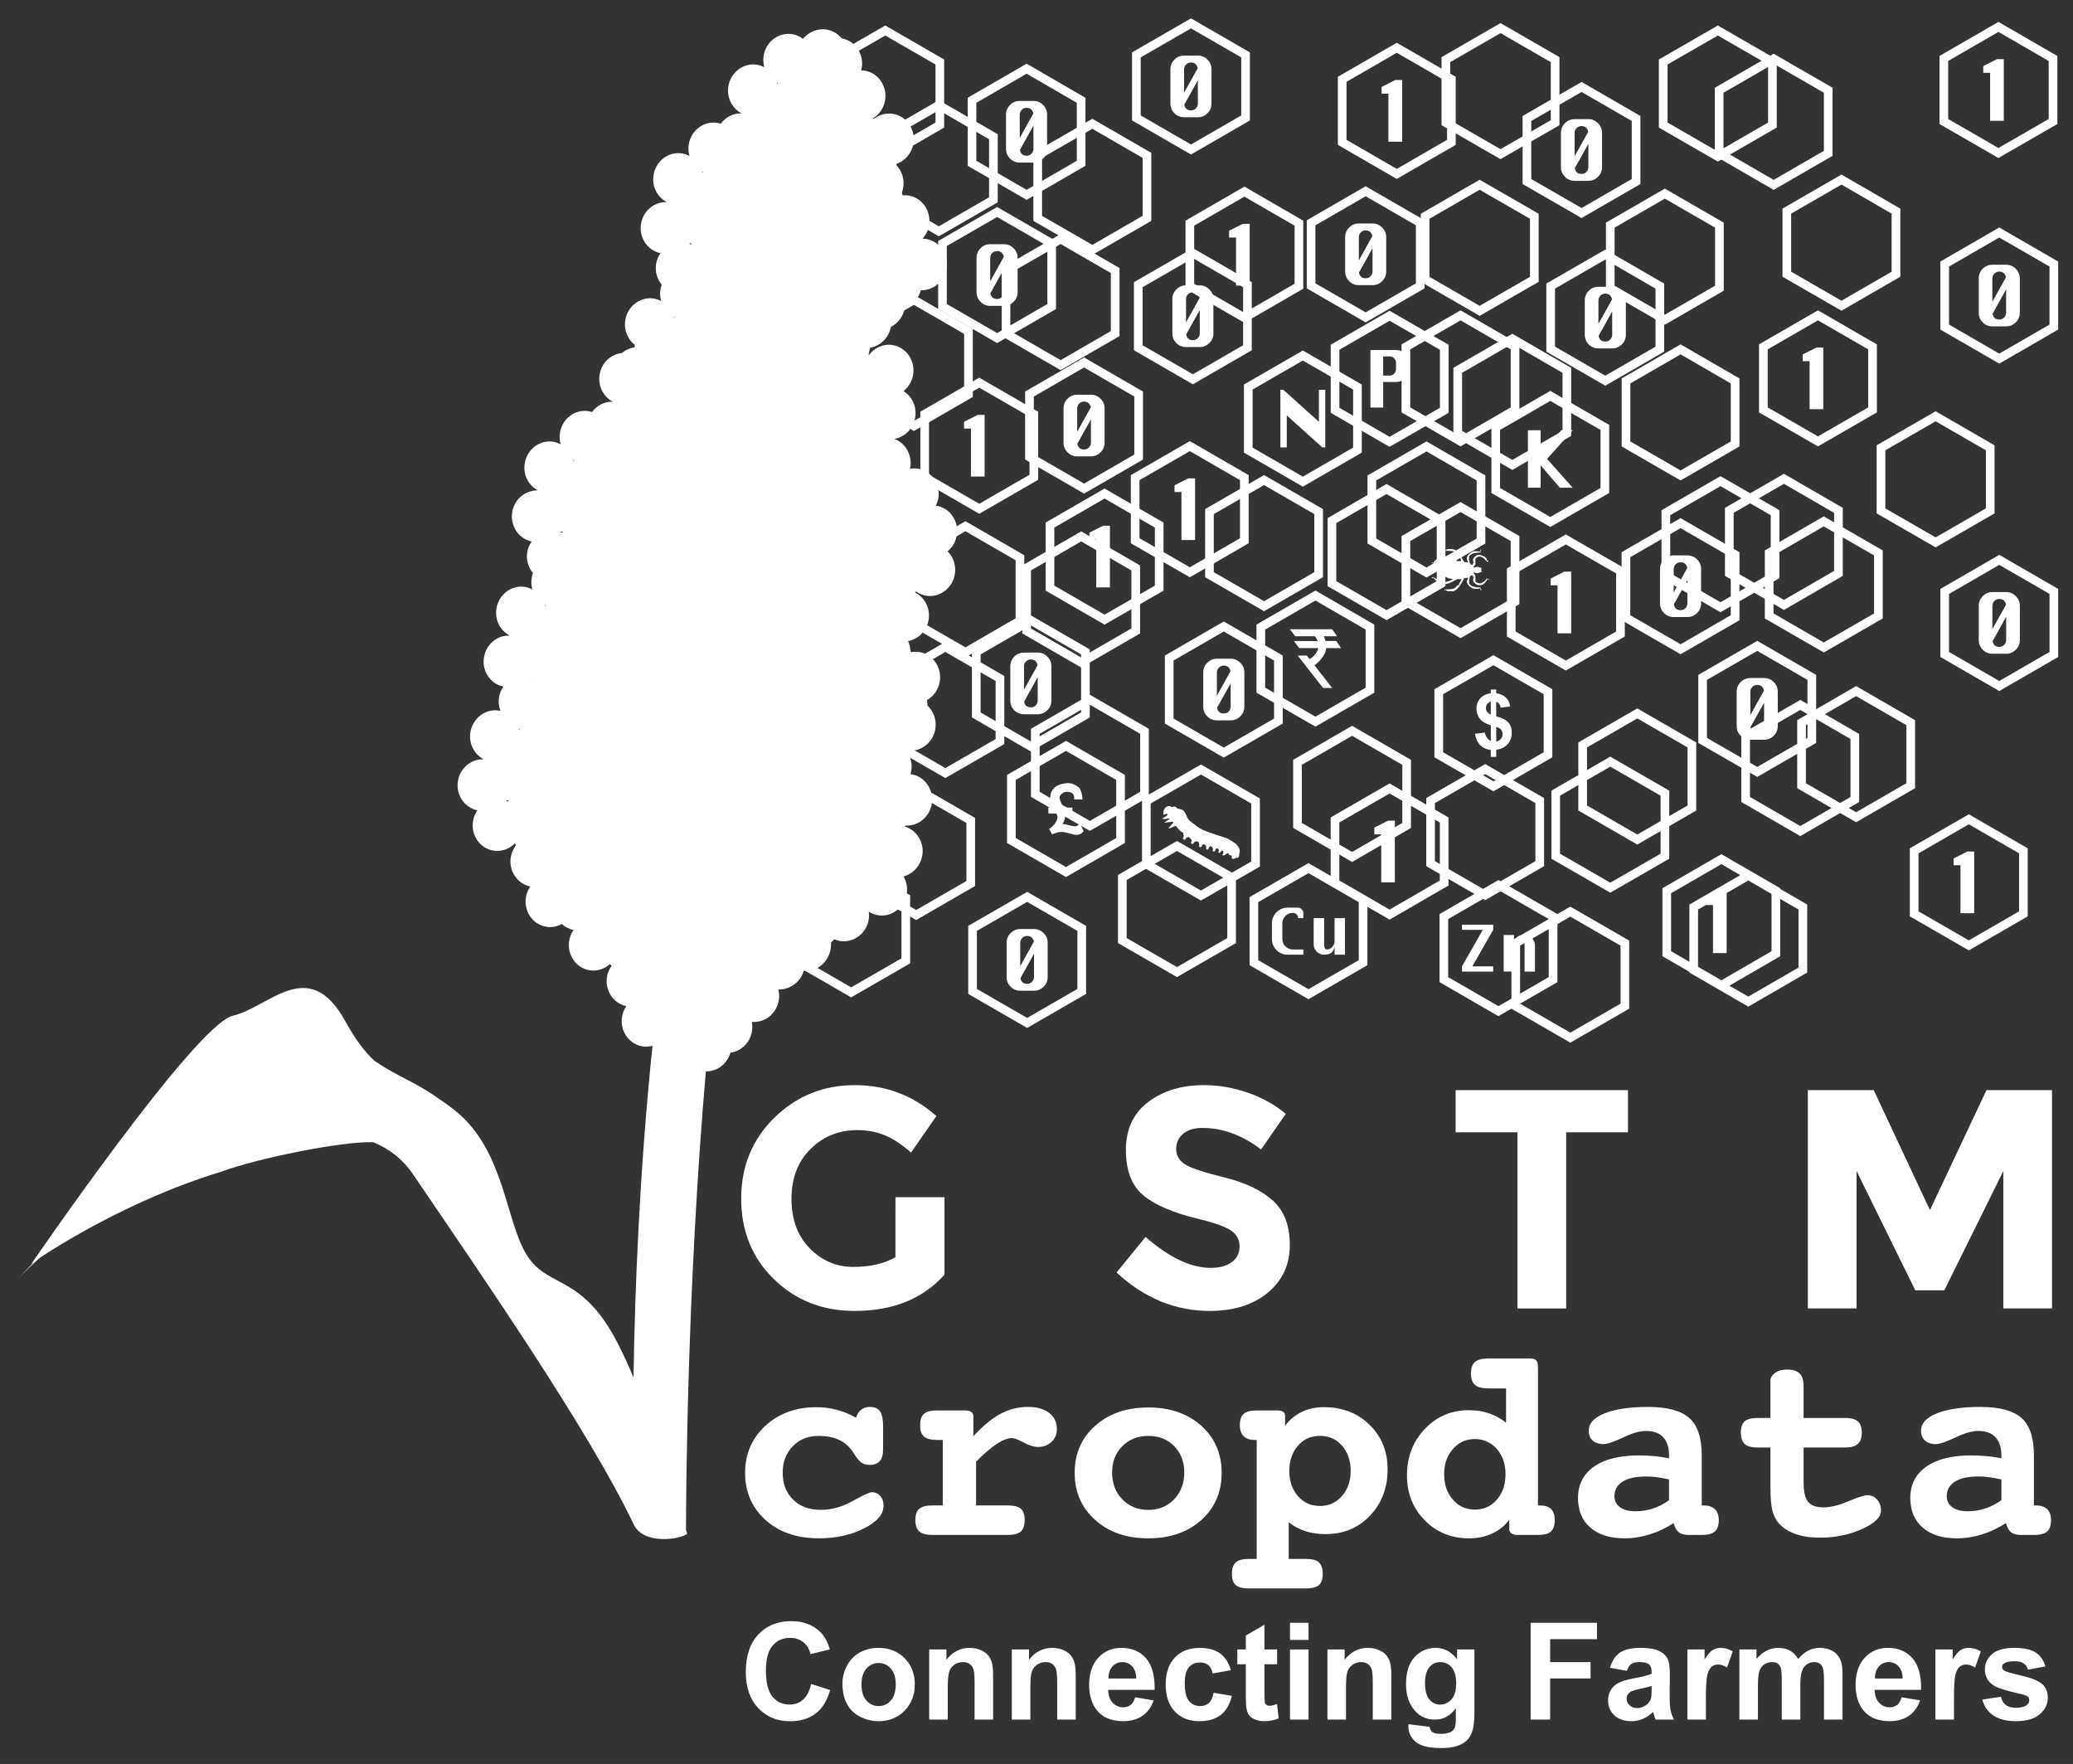 <?xml version="1.0" encoding="utf-8"?>
<!-- Generator: Adobe Illustrator 16.0.0, SVG Export Plug-In . SVG Version: 6.00 Build 0)  -->
<!DOCTYPE svg PUBLIC "-//W3C//DTD SVG 1.1//EN" "http://www.w3.org/Graphics/SVG/1.1/DTD/svg11.dtd">
<svg version="1.1" id="Layer_1" xmlns="http://www.w3.org/2000/svg" xmlns:xlink="http://www.w3.org/1999/xlink" x="0px" y="0px"
	 width="239px" height="203.333px" viewBox="0 0 239 203.333" enable-background="new 0 0 239 203.333" xml:space="preserve">
<rect x="0" y="0" width="239" height="203.333" fill="#333333" stroke="none"/>
<g>
	<g>
		<polygon fill="none" stroke="#FFFFFF" stroke-miterlimit="10" points="131.016,6.328 137.311,2.693 143.602,6.328 143.602,13.596 
			137.311,17.233 131.016,13.596 		"/>
		<path fill="#FFFFFF" d="M139.676,11.94c0,0.434-0.148,0.799-0.463,1.113c-0.311,0.311-0.682,0.465-1.111,0.465h-1.586
			c-0.432,0-0.801-0.154-1.115-0.457c-0.305-0.316-0.461-0.688-0.461-1.121V7.987c0-0.433,0.156-0.806,0.461-1.114
			c0.314-0.31,0.684-0.464,1.115-0.464h1.586c0.43,0,0.801,0.154,1.111,0.464c0.314,0.314,0.463,0.682,0.463,1.114V11.94
			L139.676,11.94z M138.092,7.854c-0.113-0.432-0.373-0.65-0.781-0.65c-0.221,0-0.408,0.076-0.559,0.227
			c-0.156,0.153-0.236,0.341-0.236,0.557v2.688L138.092,7.854L138.092,7.854z M138.102,11.94V9.253l-1.566,2.811
			c0.082,0.445,0.346,0.659,0.775,0.659c0.221,0,0.404-0.073,0.561-0.225C138.025,12.343,138.102,12.155,138.102,11.94z"/>
	</g>
	<g>
		<polygon fill="none" stroke="#FFFFFF" stroke-miterlimit="10" points="143.914,44.615 150.205,40.982 156.504,44.615 
			156.504,51.885 150.205,55.522 143.914,51.885 		"/>
		<polygon fill="#FFFFFF" points="152.795,51.57 152.447,51.57 148.355,47.886 148.355,51.57 147.617,51.57 147.617,44.935 
			147.963,44.935 152.057,48.622 152.057,44.935 152.795,44.935 		"/>
	</g>
	<g>
		<polygon fill="none" stroke="#FFFFFF" stroke-miterlimit="10" points="145.361,72.286 151.662,68.649 157.945,72.286 
			157.945,79.556 151.662,83.187 145.361,79.556 		"/>
		<path fill-rule="evenodd" clip-rule="evenodd" fill="#FFFFFF" d="M153.588,72.532h-4.889l0.631,0.811h2.262
			c0.115,0.141,0.24,0.332,0.324,0.547h-2.74l0.611,0.817h2.199c-0.018,0.077-0.037,0.153-0.07,0.236
			c-0.246,0.575-0.65,0.88-0.939,1.029l-0.324-0.405h-1.043l2.926,3.736h1.053l-2.035-2.602c0.346-0.268,1.268-1.063,1.346-1.995
			h1.711l-0.549-0.817h-1.246c-0.055-0.215-0.125-0.387-0.199-0.547h1.531L153.588,72.532z"/>
	</g>
	<g>
		<polygon fill="none" stroke="#FFFFFF" stroke-miterlimit="10" points="165.879,79.735 172.182,76.104 178.471,79.735 
			178.471,87.006 172.182,90.638 165.879,87.006 		"/>
		<path fill="#FFFFFF" d="M171.875,85.416V83.6c-0.563-0.163-0.982-0.405-1.252-0.733c-0.26-0.336-0.398-0.729-0.398-1.195
			c0-0.475,0.156-0.875,0.451-1.195c0.307-0.317,0.701-0.506,1.199-0.559V79.49h0.627v0.427c0.461,0.059,0.828,0.217,1.1,0.477
			c0.27,0.254,0.441,0.601,0.512,1.039l-1.094,0.141c-0.064-0.346-0.236-0.573-0.518-0.701v1.701
			c0.693,0.182,1.17,0.431,1.416,0.729c0.254,0.297,0.377,0.68,0.377,1.147c0,0.524-0.154,0.966-0.467,1.326
			c-0.324,0.359-0.764,0.578-1.326,0.661v0.806h-0.627v-0.789c-0.504-0.061-0.902-0.244-1.215-0.559
			c-0.316-0.309-0.516-0.75-0.605-1.318l1.133-0.127c0.045,0.232,0.135,0.43,0.264,0.602
			C171.578,85.224,171.721,85.345,171.875,85.416L171.875,85.416z M171.875,80.866c-0.172,0.057-0.299,0.156-0.414,0.293
			c-0.094,0.139-0.145,0.292-0.145,0.456c0,0.157,0.037,0.302,0.135,0.429c0.098,0.132,0.236,0.238,0.424,0.325V80.866
			L171.875,80.866z M172.502,85.478c0.219-0.038,0.391-0.139,0.531-0.299c0.135-0.162,0.201-0.351,0.201-0.568
			c0-0.196-0.053-0.36-0.17-0.506c-0.111-0.135-0.301-0.243-0.563-0.316V85.478z"/>
	</g>
	<g>
		<polygon fill="none" stroke="#FFFFFF" stroke-miterlimit="10" points="132.164,92.333 138.461,88.702 144.754,92.333 
			144.754,99.597 138.461,103.232 132.164,99.597 		"/>
		<path fill-rule="evenodd" clip-rule="evenodd" fill="#FFFFFF" d="M141.021,98.368c-0.027,0.074-0.049,0.047-0.104,0.188
			l0.168,0.061c0.076,0.021,0.283-0.215,0.504-0.282c0.066,0.077,0.098,0.219,0.184,0.245c0.236,0.081,0.316-0.05,0.205,0.297
			c0.047,0.054,0.07,0.098,0.178,0.131c0.09,0.034,0.182-0.057,0.258-0.084c0.184-0.095,0.145,0.007,0.295-0.04
			c0.178-0.055,0.135-0.341,0.195-0.556c0.127-0.458-0.125-0.7-0.355-1.004c-0.076-0.084-0.92-0.622-1.059-0.673
			c-0.459-0.172-0.953-0.316-1.422-0.472c-1.148-0.391-1.676-0.568-2.402-1.182c-0.383-0.313-0.598-0.354-0.807-0.808
			c-0.119-0.242-0.236-0.737-0.619-0.868c-0.188-0.067-0.273-0.055-0.408-0.102c-0.211-0.061-0.225-0.188-0.307-0.208l-0.037-0.018
			c-0.125-0.044-0.322,0.018-0.43,0.041c-0.064-0.041-0.082-0.064-0.184-0.102c-0.215-0.067-0.564,0.118-0.656,0.381l-0.053,0.168
			c-0.061,0.179-0.076,0.337,0,0.444l0.402-0.142l-0.006,0.091l0.059,0.031c-0.182,0.289-0.58,0.37-0.639,0.45l0.172,0.058
			c0.188,0.064,0.387-0.094,0.688-0.061l0.027,0.03l-0.59,0.404l0.014,0.05l0.883-0.121l0.08,0.078l0.037,0.02l-0.586,0.644
			c0.346,0.107,0.619-0.316,0.895-0.223c0.02,0.011,0.408,0.63,0.822,0.765c-0.055,0.263,0.102,0.256,0.059,0.394l-0.01,0.037
			c-0.033,0.101-0.061,0.114-0.104,0.186c0.021,0.07,0.018,0.117,0.098,0.147c0.09,0.034,0.107,0.017,0.184,0.023
			c0.117-0.289,0.213-0.242,0.439-0.306l0.322,0.373c-0.049,0.165-0.176,0.351-0.021,0.407l0.066,0.018
			c0.203,0.074,0.182-0.425,0.617-0.273c0.338,0.111,0.076,0.583,0.23,0.64l0.039,0.014c0.09,0.027,0.15-0.04,0.215-0.084
			l0.055-0.168c0.037-0.027,0.117-0.108,0.176-0.085c0.473,0.158,0.145,0.529,0.328,0.59l0.033,0.017
			c0.074,0.021,0.08-0.007,0.156-0.027c0.059-0.175,0.135-0.403,0.307-0.35c0.16,0.058,0.283,0.263,0.221,0.451l-0.033,0.104
			l0.096,0.033c0.082,0.027,0.082,0,0.162-0.023c0.049-0.145,0.141-0.363,0.258-0.323c0.166,0.051,0.242,0.155,0.193,0.323
			l-0.059,0.172l0.102,0.03c0.109,0.04,0.258-0.209,0.328-0.3C141.031,98.086,141.076,98.193,141.021,98.368z"/>
	</g>
	<g>
		<polygon fill="none" stroke="#FFFFFF" stroke-miterlimit="10" points="144.561,103.704 150.857,100.071 157.154,103.704 
			157.154,110.969 150.857,114.602 144.561,110.969 		"/>
		<path fill="#FFFFFF" d="M150.266,110.047h-1.82c-0.486,0-0.924-0.176-1.273-0.529c-0.355-0.359-0.531-0.777-0.531-1.279v-1.808
			c0-0.494,0.176-0.919,0.531-1.272c0.35-0.35,0.787-0.535,1.273-0.535h1.219c0.145,0,0.285,0.067,0.402,0.195
			c0.129,0.121,0.199,0.263,0.199,0.411v0.603h-0.602c0-0.165-0.061-0.31-0.18-0.428c-0.117-0.121-0.256-0.175-0.43-0.175
			c-0.334,0-0.619,0.114-0.855,0.354c-0.236,0.235-0.354,0.524-0.354,0.848v1.808c0,0.337,0.117,0.62,0.354,0.855
			c0.236,0.232,0.521,0.354,0.855,0.354h1.211V110.047L150.266,110.047z M155.066,110.047h-1.199v-0.902
			c-0.086,0.336-0.219,0.572-0.402,0.703c-0.18,0.135-0.445,0.199-0.803,0.199c-0.332,0-0.615-0.115-0.857-0.351
			c-0.227-0.242-0.35-0.525-0.35-0.854v-3.01h1.207v3.01c0,0.396,0.098,0.605,0.303,0.605c0.27,0,0.496-0.118,0.668-0.33
			c0.16-0.185,0.234-0.377,0.234-0.579v-2.706h1.199V110.047z"/>
	</g>
	<g>
		<polygon fill="none" stroke="#FFFFFF" stroke-miterlimit="10" points="166.465,105.656 172.754,102.021 179.057,105.656 
			179.057,112.925 172.754,116.558 166.465,112.925 		"/>
		<path fill="#FFFFFF" d="M172.154,111.996h-3.602v-0.603l2.404-4.205h-2.404v-0.603h3.602v0.603l-2.406,4.205h2.406V111.996
			L172.154,111.996z M176.969,111.996h-1.199v-3.014c0-0.396-0.104-0.596-0.303-0.596c-0.271,0-0.494,0.104-0.676,0.323
			c-0.156,0.186-0.232,0.374-0.232,0.576v2.71h-1.199v-4.215h1.199v0.902c0.09-0.334,0.223-0.569,0.404-0.701
			c0.172-0.134,0.447-0.201,0.807-0.201c0.334,0,0.613,0.121,0.85,0.35c0.225,0.239,0.35,0.519,0.35,0.852V111.996z"/>
	</g>
	<polygon fill="none" stroke="#FFFFFF" stroke-miterlimit="10" points="95.768,7.147 102.063,3.516 108.355,7.147 108.355,14.415 
		102.063,18.05 95.768,14.415 	"/>
	<polygon fill="none" stroke="#FFFFFF" stroke-miterlimit="10" points="101.945,15.762 108.236,12.128 114.531,15.762 
		114.531,23.031 108.236,26.661 101.945,23.031 	"/>
	<polygon fill="none" stroke="#FFFFFF" stroke-miterlimit="10" points="119.641,17.908 125.938,14.271 132.234,17.908 
		132.234,25.173 125.938,28.805 119.641,25.173 	"/>
	<polygon fill="none" stroke="#FFFFFF" stroke-miterlimit="10" points="166.697,6.873 172.996,3.24 179.291,6.873 179.291,14.143 
		172.996,17.771 166.697,14.143 	"/>
	<polygon fill="none" stroke="#FFFFFF" stroke-miterlimit="10" points="115.984,31.186 122.281,27.552 128.572,31.186 
		128.572,38.454 122.281,42.089 115.984,38.454 	"/>
	<polygon fill="none" stroke="#FFFFFF" stroke-miterlimit="10" points="99.068,38.2 105.365,34.565 111.656,38.2 111.656,45.472 
		105.365,49.104 99.068,45.472 	"/>
	<polygon fill="none" stroke="#FFFFFF" stroke-miterlimit="10" points="164.305,24.929 170.592,21.296 176.895,24.929 
		176.895,32.198 170.592,35.833 164.305,32.198 	"/>
	<polygon fill="none" stroke="#FFFFFF" stroke-miterlimit="10" points="191.754,7.147 198.053,3.516 204.344,7.147 204.344,14.415 
		198.053,18.05 191.754,14.415 	"/>
	<polygon fill="none" stroke="#FFFFFF" stroke-miterlimit="10" points="198.205,10.405 204.49,6.772 210.781,10.405 210.781,17.676 
		204.49,21.31 198.205,17.676 	"/>
	<polygon fill="none" stroke="#FFFFFF" stroke-miterlimit="10" points="206.004,24.338 212.307,20.7 218.592,24.338 218.592,31.608 
		212.307,35.241 206.004,31.608 	"/>
	<polygon fill="none" stroke="#FFFFFF" stroke-miterlimit="10" points="185.65,25.954 191.943,22.318 198.234,25.954 
		198.234,33.222 191.943,36.853 185.65,33.222 	"/>
	<polygon fill="none" stroke="#FFFFFF" stroke-miterlimit="10" points="187.465,43.908 193.758,40.273 200.043,43.908 
		200.043,51.174 193.758,54.806 187.465,51.174 	"/>
	<polygon fill="none" stroke="#FFFFFF" stroke-miterlimit="10" points="216.861,51.62 223.164,47.987 229.455,51.62 229.455,58.89 
		223.164,62.524 216.861,58.89 	"/>
	<g>
		<polygon fill="none" stroke="#FFFFFF" stroke-miterlimit="10" points="139.441,58.974 145.736,55.34 152.029,58.974 
			152.029,66.246 145.736,69.877 139.441,66.246 		"/>
	</g>
	<polygon fill="none" stroke="#FFFFFF" stroke-miterlimit="10" points="162.088,39.985 168.391,36.351 174.672,39.985 
		174.672,47.251 168.391,50.881 162.088,47.251 	"/>
	<polygon fill="none" stroke="#FFFFFF" stroke-miterlimit="10" points="168.064,42.688 174.359,39.05 180.645,42.688 
		180.645,49.958 174.359,53.591 168.064,49.958 	"/>
	<polygon fill="none" stroke="#FFFFFF" stroke-miterlimit="10" points="158.164,55.095 164.463,51.46 170.748,55.095 
		170.748,62.364 164.463,65.996 158.164,62.364 	"/>
	<polygon fill="none" stroke="#FFFFFF" stroke-miterlimit="10" points="153.563,60.011 159.857,56.373 166.145,60.011 
		166.145,67.28 159.857,70.908 153.563,67.28 	"/>
	<polygon fill="none" stroke="#FFFFFF" stroke-miterlimit="10" points="105.004,64.296 111.307,60.656 117.592,64.296 
		117.592,71.561 111.307,75.198 105.004,71.561 	"/>
	<polygon fill="none" stroke="#FFFFFF" stroke-miterlimit="10" points="199.375,58.831 205.672,55.192 211.957,58.831 
		211.957,66.097 205.672,69.731 199.375,66.097 	"/>
	<polygon fill="none" stroke="#FFFFFF" stroke-miterlimit="10" points="192.061,59.101 198.359,55.462 204.65,59.101 204.65,66.364 
		198.359,69.998 192.061,66.364 	"/>
	<polygon fill="none" stroke="#FFFFFF" stroke-miterlimit="10" points="203.971,63.737 210.264,60.101 216.563,63.737 
		216.563,71.003 210.264,74.635 203.971,71.003 	"/>
	<polygon fill="none" stroke="#FFFFFF" stroke-miterlimit="10" points="201.258,84.896 207.561,81.259 213.846,84.896 
		213.846,92.161 207.561,95.8 201.258,92.161 	"/>
	<polygon fill="none" stroke="#FFFFFF" stroke-miterlimit="10" points="207.705,83.303 213.996,79.666 220.291,83.303 
		220.291,90.572 213.996,94.204 207.705,90.572 	"/>
	<polygon fill="none" stroke="#FFFFFF" stroke-miterlimit="10" points="182.469,85.871 188.766,82.236 195.063,85.871 
		195.063,93.141 188.766,96.776 182.469,93.141 	"/>
	<polygon fill="none" stroke="#FFFFFF" stroke-miterlimit="10" points="179.361,91.429 185.65,87.795 191.953,91.429 
		191.953,98.698 185.65,102.327 179.361,98.698 	"/>
	<polygon fill="none" stroke="#FFFFFF" stroke-miterlimit="10" points="164.934,92.284 171.232,88.651 177.518,92.284 
		177.518,99.554 171.232,103.186 164.934,99.554 	"/>
	<polygon fill="none" stroke="#FFFFFF" stroke-miterlimit="10" points="149.59,87.878 155.885,84.244 162.176,87.878 162.176,95.15 
		155.885,98.782 149.59,95.15 	"/>
	<polygon fill="none" stroke="#FFFFFF" stroke-miterlimit="10" points="119.361,84.3 125.654,80.663 131.951,84.3 131.951,91.567 
		125.654,95.204 119.361,91.567 	"/>
	<polygon fill="none" stroke="#FFFFFF" stroke-miterlimit="10" points="118.361,65.466 124.652,61.833 130.939,65.466 
		130.939,72.731 124.652,76.368 118.361,72.731 	"/>
	<polygon fill="none" stroke="#FFFFFF" stroke-miterlimit="10" points="102.691,78.212 108.99,74.577 115.287,78.212 
		115.287,85.483 108.99,89.114 102.691,85.483 	"/>
	<polygon fill="none" stroke="#FFFFFF" stroke-miterlimit="10" points="129.395,101.149 135.697,97.517 141.994,101.149 
		141.994,108.421 135.697,112.057 129.395,108.421 	"/>
	<polygon fill="none" stroke="#FFFFFF" stroke-miterlimit="10" points="174.754,108.717 181.045,105.084 187.334,108.717 
		187.334,115.985 181.045,119.614 174.754,115.985 	"/>
	<polygon fill="none" stroke="#FFFFFF" stroke-miterlimit="10" points="99.332,94.574 105.629,90.94 111.92,94.574 111.92,101.843 
		105.629,105.475 99.332,101.843 	"/>
	<polygon fill="none" stroke="#FFFFFF" stroke-miterlimit="10" points="91.836,103.488 98.133,99.856 104.43,103.488 104.43,110.76 
		98.133,114.393 91.836,110.76 	"/>
	<g>
		<polygon fill="none" stroke="#FFFFFF" stroke-miterlimit="10" points="112.064,11.56 118.361,7.92 124.646,11.56 124.646,18.823 
			118.361,22.457 112.064,18.823 		"/>
		<path fill="#FFFFFF" d="M120.721,17.167c0,0.431-0.145,0.802-0.461,1.113c-0.307,0.31-0.678,0.466-1.113,0.466h-1.58
			c-0.438,0-0.807-0.156-1.113-0.46c-0.313-0.313-0.469-0.688-0.469-1.119v-3.955c0-0.433,0.156-0.804,0.469-1.115
			c0.307-0.31,0.676-0.461,1.113-0.461h1.58c0.436,0,0.807,0.151,1.113,0.461c0.316,0.314,0.461,0.683,0.461,1.115V17.167
			L120.721,17.167z M119.137,13.081c-0.113-0.435-0.365-0.65-0.775-0.65c-0.221,0-0.408,0.073-0.559,0.227
			c-0.156,0.156-0.236,0.343-0.236,0.555v2.691L119.137,13.081L119.137,13.081z M119.146,17.167v-2.688l-1.559,2.809
			c0.08,0.442,0.344,0.664,0.773,0.664c0.217,0,0.402-0.073,0.559-0.232C119.072,17.564,119.146,17.382,119.146,17.167z"/>
	</g>
	<g>
		<polygon fill="none" stroke="#FFFFFF" stroke-miterlimit="10" points="176.043,13.657 182.342,10.024 188.627,13.657 
			188.627,20.925 182.342,24.557 176.043,20.925 		"/>
		<path fill="#FFFFFF" d="M184.701,19.264c0,0.435-0.145,0.802-0.465,1.116c-0.309,0.309-0.676,0.464-1.111,0.464h-1.584
			c-0.428,0-0.809-0.155-1.115-0.458c-0.303-0.314-0.461-0.688-0.461-1.122v-3.951c0-0.431,0.158-0.806,0.461-1.115
			c0.307-0.309,0.688-0.464,1.115-0.464h1.584c0.436,0,0.803,0.155,1.111,0.464c0.32,0.315,0.465,0.685,0.465,1.115V19.264
			L184.701,19.264z M183.115,15.181c-0.113-0.432-0.373-0.65-0.773-0.65c-0.223,0-0.41,0.074-0.566,0.227
			c-0.154,0.156-0.234,0.345-0.234,0.556v2.692L183.115,15.181L183.115,15.181z M183.125,19.264v-2.681l-1.564,2.807
			c0.08,0.44,0.344,0.66,0.781,0.66c0.211,0,0.396-0.071,0.553-0.23C183.049,19.669,183.125,19.481,183.125,19.264z"/>
	</g>
	<g>
		<polygon fill="none" stroke="#FFFFFF" stroke-miterlimit="10" points="224.207,30.437 230.498,26.801 236.791,30.437 
			236.791,37.703 230.498,41.339 224.207,37.703 		"/>
		<path fill="#FFFFFF" d="M232.869,36.048c0,0.43-0.154,0.8-0.469,1.115c-0.307,0.309-0.684,0.46-1.111,0.46h-1.588
			c-0.428,0-0.801-0.151-1.107-0.456c-0.311-0.314-0.461-0.689-0.461-1.119v-3.955c0-0.432,0.15-0.804,0.461-1.113
			c0.307-0.309,0.68-0.463,1.107-0.463h1.588c0.428,0,0.805,0.154,1.111,0.463c0.314,0.315,0.469,0.682,0.469,1.113V36.048
			L232.869,36.048z M231.277,31.96c-0.109-0.433-0.365-0.652-0.779-0.652c-0.215,0-0.41,0.076-0.559,0.23
			c-0.15,0.153-0.238,0.341-0.238,0.555v2.689L231.277,31.96L231.277,31.96z M231.289,36.048v-2.686l-1.561,2.807
			c0.076,0.44,0.34,0.661,0.77,0.661c0.219,0,0.408-0.077,0.559-0.231C231.213,36.447,231.289,36.259,231.289,36.048z"/>
	</g>
	<g>
		<path fill="#FFFFFF" d="M187.449,38.589c0,0.432-0.152,0.801-0.463,1.113c-0.313,0.309-0.682,0.463-1.113,0.463h-1.586
			c-0.432,0-0.809-0.154-1.117-0.458c-0.303-0.313-0.459-0.687-0.459-1.118v-3.953c0-0.432,0.156-0.808,0.459-1.117
			c0.309-0.309,0.686-0.461,1.117-0.461h1.586c0.432,0,0.801,0.152,1.113,0.461c0.311,0.315,0.463,0.686,0.463,1.117V38.589
			L187.449,38.589z M185.863,34.501c-0.115-0.43-0.371-0.65-0.781-0.65c-0.219,0-0.404,0.076-0.566,0.231
			c-0.148,0.155-0.229,0.342-0.229,0.554v2.691L185.863,34.501L185.863,34.501z M185.873,38.589v-2.686l-1.568,2.811
			c0.084,0.441,0.346,0.66,0.777,0.66c0.223,0,0.404-0.075,0.559-0.23C185.793,38.991,185.873,38.802,185.873,38.589z"/>
		<polygon fill="none" stroke="#FFFFFF" stroke-miterlimit="10" points="178.779,32.979 185.078,29.343 191.367,32.979 
			191.367,40.247 185.078,43.882 178.779,40.247 		"/>
	</g>
	<g>
		<polygon fill="none" stroke="#FFFFFF" stroke-miterlimit="10" points="151.158,25.681 157.449,22.048 163.742,25.681 
			163.742,32.95 157.449,36.585 151.158,32.95 		"/>
		<path fill="#FFFFFF" d="M159.816,31.295c0,0.431-0.148,0.798-0.465,1.115c-0.307,0.306-0.676,0.46-1.111,0.46h-1.582
			c-0.43,0-0.807-0.154-1.113-0.457c-0.307-0.314-0.461-0.688-0.461-1.118v-3.956c0-0.434,0.154-0.803,0.461-1.112
			s0.684-0.464,1.113-0.464h1.582c0.436,0,0.805,0.154,1.111,0.464c0.316,0.312,0.465,0.679,0.465,1.112V31.295L159.816,31.295z
			 M158.227,27.204c-0.109-0.431-0.363-0.649-0.777-0.649c-0.215,0-0.404,0.075-0.555,0.229c-0.154,0.154-0.236,0.342-0.236,0.555
			v2.69L158.227,27.204L158.227,27.204z M158.24,31.295v-2.688l-1.561,2.809c0.08,0.443,0.346,0.664,0.77,0.664
			c0.219,0,0.408-0.079,0.563-0.232C158.164,31.691,158.24,31.505,158.24,31.295z"/>
	</g>
	<g>
		<polygon fill="none" stroke="#FFFFFF" stroke-miterlimit="10" points="131.234,32.817 137.531,29.183 143.822,32.817 
			143.822,40.087 137.531,43.722 131.234,40.087 		"/>
		<path fill="#FFFFFF" d="M139.896,38.433c0,0.43-0.148,0.795-0.467,1.109c-0.307,0.309-0.678,0.463-1.107,0.463h-1.586
			c-0.432,0-0.809-0.154-1.119-0.458c-0.303-0.315-0.457-0.685-0.457-1.114v-3.959c0-0.432,0.154-0.803,0.457-1.111
			c0.311-0.313,0.688-0.469,1.119-0.469h1.586c0.43,0,0.801,0.156,1.107,0.469c0.318,0.314,0.467,0.68,0.467,1.111V38.433
			L139.896,38.433z M138.305,34.341c-0.105-0.43-0.365-0.65-0.773-0.65c-0.221,0-0.408,0.076-0.561,0.232
			c-0.154,0.152-0.234,0.339-0.234,0.551v2.693L138.305,34.341L138.305,34.341z M138.322,38.433v-2.689l-1.57,2.811
			c0.086,0.441,0.35,0.66,0.779,0.66c0.215,0,0.402-0.075,0.561-0.23C138.246,38.829,138.322,38.642,138.322,38.433z"/>
	</g>
	<g>
		<polygon fill="none" stroke="#FFFFFF" stroke-miterlimit="10" points="108.662,28.069 114.959,24.436 121.248,28.069 
			121.248,35.335 114.959,38.97 108.662,35.335 		"/>
		<path fill="#FFFFFF" d="M117.324,33.682c0,0.432-0.15,0.797-0.469,1.112c-0.307,0.309-0.676,0.465-1.107,0.465h-1.582
			c-0.436,0-0.805-0.156-1.111-0.459c-0.313-0.315-0.469-0.687-0.469-1.118v-3.956c0-0.432,0.156-0.805,0.469-1.115
			c0.307-0.309,0.676-0.461,1.111-0.461h1.582c0.432,0,0.801,0.152,1.107,0.461c0.318,0.315,0.469,0.684,0.469,1.115V33.682
			L117.324,33.682z M115.732,29.594c-0.107-0.43-0.359-0.651-0.773-0.651c-0.217,0-0.41,0.078-0.561,0.229
			c-0.156,0.152-0.232,0.34-0.232,0.555v2.695L115.732,29.594L115.732,29.594z M115.748,33.682v-2.686l-1.564,2.809
			c0.086,0.443,0.344,0.661,0.775,0.661c0.219,0,0.408-0.074,0.559-0.229C115.674,34.082,115.748,33.895,115.748,33.682z"/>
	</g>
	<g>
		<polygon fill="none" stroke="#FFFFFF" stroke-miterlimit="10" points="118.689,45.421 124.986,41.784 131.277,45.421 
			131.277,52.687 124.986,56.321 118.689,52.687 		"/>
		<path fill="#FFFFFF" d="M127.348,51.029c0,0.431-0.146,0.798-0.463,1.114c-0.313,0.305-0.678,0.465-1.107,0.465h-1.586
			c-0.432,0-0.807-0.16-1.119-0.465c-0.303-0.309-0.457-0.684-0.457-1.114v-3.952c0-0.437,0.154-0.806,0.457-1.116
			c0.313-0.308,0.688-0.463,1.119-0.463h1.586c0.43,0,0.795,0.155,1.107,0.463c0.316,0.313,0.463,0.68,0.463,1.116V51.029
			L127.348,51.029z M125.766,46.942c-0.119-0.435-0.377-0.65-0.779-0.65c-0.221,0-0.408,0.072-0.564,0.227
			c-0.156,0.156-0.23,0.345-0.23,0.559v2.688L125.766,46.942L125.766,46.942z M125.777,51.029v-2.688l-1.572,2.811
			c0.086,0.441,0.352,0.662,0.781,0.662c0.215,0,0.402-0.074,0.559-0.232C125.695,51.428,125.777,51.239,125.777,51.029z"/>
	</g>
	<g>
		<polygon fill="none" stroke="#FFFFFF" stroke-miterlimit="10" points="134.801,75.853 141.09,72.218 147.387,75.853 
			147.387,83.12 141.09,86.753 134.801,83.12 		"/>
		<path fill="#FFFFFF" d="M143.463,81.46c0,0.434-0.15,0.798-0.469,1.113c-0.307,0.311-0.684,0.463-1.113,0.463h-1.58
			c-0.43,0-0.801-0.152-1.113-0.455c-0.307-0.318-0.463-0.688-0.463-1.121v-3.955c0-0.43,0.156-0.803,0.463-1.111
			c0.313-0.309,0.684-0.465,1.113-0.465h1.58c0.43,0,0.807,0.156,1.113,0.465c0.318,0.311,0.469,0.682,0.469,1.111V81.46
			L143.463,81.46z M141.869,77.37c-0.105-0.43-0.365-0.648-0.779-0.648c-0.209,0-0.402,0.076-0.553,0.231
			c-0.154,0.155-0.236,0.338-0.236,0.552v2.694L141.869,77.37L141.869,77.37z M141.881,81.46v-2.686l-1.561,2.811
			c0.082,0.441,0.342,0.66,0.77,0.66c0.221,0,0.414-0.077,0.566-0.23C141.807,81.858,141.881,81.673,141.881,81.46z"/>
	</g>
	<g>
		<polygon fill="none" stroke="#FFFFFF" stroke-miterlimit="10" points="112.555,75.147 118.846,71.511 125.143,75.147 
			125.143,82.413 118.846,86.049 112.555,82.413 		"/>
		<path fill="#FFFFFF" d="M121.217,80.757c0,0.433-0.145,0.798-0.469,1.115c-0.307,0.31-0.682,0.463-1.111,0.463h-1.576
			c-0.436,0-0.811-0.153-1.125-0.457c-0.301-0.317-0.455-0.688-0.455-1.121v-3.953c0-0.436,0.154-0.807,0.455-1.115
			c0.314-0.309,0.689-0.463,1.125-0.463h1.576c0.43,0,0.805,0.154,1.111,0.463c0.324,0.314,0.469,0.68,0.469,1.115V80.757
			L121.217,80.757z M119.631,76.673c-0.119-0.438-0.371-0.658-0.785-0.658c-0.215,0-0.402,0.081-0.555,0.232
			c-0.154,0.155-0.23,0.342-0.23,0.557v2.689L119.631,76.673L119.631,76.673z M119.637,80.757v-2.688l-1.559,2.811
			c0.078,0.445,0.338,0.661,0.768,0.661c0.221,0,0.408-0.077,0.564-0.229C119.561,81.157,119.637,80.973,119.637,80.757z"/>
	</g>
	<g>
		<polygon fill="none" stroke="#FFFFFF" stroke-miterlimit="10" points="187.459,63.937 193.758,60.305 200.043,63.937 
			200.043,71.207 193.758,74.842 187.459,71.207 		"/>
		<path fill="#FFFFFF" d="M196.121,69.552c0,0.432-0.145,0.799-0.461,1.113c-0.307,0.311-0.684,0.463-1.119,0.463h-1.574
			c-0.432,0-0.809-0.152-1.119-0.458c-0.305-0.313-0.465-0.687-0.465-1.118v-3.953c0-0.435,0.16-0.806,0.465-1.115
			c0.311-0.309,0.688-0.465,1.119-0.465h1.574c0.436,0,0.813,0.156,1.119,0.465c0.316,0.314,0.461,0.681,0.461,1.115V69.552
			L196.121,69.552z M194.535,65.462c-0.111-0.433-0.363-0.646-0.777-0.646c-0.223,0-0.404,0.07-0.563,0.229
			c-0.148,0.151-0.229,0.339-0.229,0.555v2.688L194.535,65.462L194.535,65.462z M194.541,69.552v-2.688l-1.559,2.811
			c0.082,0.438,0.338,0.659,0.775,0.659c0.211,0,0.406-0.074,0.563-0.229C194.471,69.951,194.541,69.765,194.541,69.552z"/>
	</g>
	<g>
		<polygon fill="none" stroke="#FFFFFF" stroke-miterlimit="10" points="196.299,78.085 202.598,74.45 208.887,78.085 
			208.887,85.351 202.598,88.981 196.299,85.351 		"/>
		<path fill="#FFFFFF" d="M204.961,83.694c0,0.43-0.148,0.799-0.461,1.113c-0.314,0.31-0.684,0.465-1.115,0.465h-1.586
			c-0.43,0-0.805-0.155-1.117-0.459c-0.303-0.314-0.457-0.689-0.457-1.119v-3.957c0-0.43,0.154-0.801,0.457-1.111
			c0.313-0.311,0.688-0.467,1.117-0.467h1.586c0.432,0,0.801,0.156,1.115,0.467c0.313,0.313,0.461,0.682,0.461,1.111V83.694
			L204.961,83.694z M203.375,79.605c-0.111-0.435-0.371-0.648-0.777-0.648c-0.223,0-0.41,0.071-0.566,0.229
			c-0.15,0.151-0.232,0.34-0.232,0.551v2.692L203.375,79.605L203.375,79.605z M203.385,83.694v-2.688l-1.568,2.809
			c0.084,0.441,0.35,0.659,0.781,0.659c0.219,0,0.4-0.071,0.559-0.228C203.305,84.091,203.385,83.903,203.385,83.694z"/>
	</g>
	<g>
		<polygon fill="none" stroke="#FFFFFF" stroke-miterlimit="10" points="224.207,68.177 230.498,64.538 236.795,68.177 
			236.795,75.44 230.498,79.079 224.207,75.44 		"/>
		<path fill="#FFFFFF" d="M232.875,73.78c0,0.432-0.158,0.804-0.467,1.116c-0.314,0.309-0.684,0.464-1.115,0.464h-1.586
			c-0.43,0-0.801-0.155-1.107-0.458c-0.313-0.313-0.467-0.69-0.467-1.122v-3.952c0-0.433,0.154-0.802,0.467-1.112
			c0.307-0.311,0.678-0.466,1.107-0.466h1.586c0.432,0,0.801,0.155,1.115,0.466c0.309,0.311,0.467,0.68,0.467,1.112V73.78
			L232.875,73.78z M231.283,69.694c-0.107-0.432-0.367-0.648-0.781-0.648c-0.219,0-0.4,0.074-0.559,0.229
			c-0.154,0.154-0.236,0.344-0.236,0.554v2.691L231.283,69.694L231.283,69.694z M231.293,73.78v-2.684l-1.559,2.807
			c0.074,0.443,0.34,0.662,0.768,0.662c0.223,0,0.41-0.074,0.559-0.229C231.219,74.183,231.293,73.994,231.293,73.78z"/>
	</g>
	<g>
		<polygon fill="none" stroke="#FFFFFF" stroke-miterlimit="10" points="112.129,107.017 118.422,103.385 124.717,107.017 
			124.717,114.285 118.422,117.917 112.129,114.285 		"/>
		<path fill="#FFFFFF" d="M120.787,112.625c0,0.432-0.146,0.805-0.457,1.118c-0.313,0.306-0.689,0.461-1.117,0.461h-1.588
			c-0.43,0-0.801-0.155-1.107-0.458c-0.316-0.313-0.463-0.689-0.463-1.121v-3.952c0-0.431,0.146-0.805,0.463-1.11
			c0.307-0.313,0.678-0.469,1.107-0.469h1.588c0.428,0,0.805,0.155,1.117,0.469c0.311,0.31,0.457,0.68,0.457,1.11V112.625
			L120.787,112.625z M119.201,108.542c-0.113-0.431-0.365-0.653-0.779-0.653c-0.221,0-0.404,0.077-0.561,0.229
			c-0.15,0.155-0.236,0.347-0.236,0.556v2.693L119.201,108.542L119.201,108.542z M119.213,112.625v-2.68l-1.561,2.805
			c0.074,0.44,0.338,0.66,0.77,0.66c0.219,0,0.408-0.071,0.559-0.232C119.137,113.029,119.213,112.841,119.213,112.625z"/>
	</g>
	<g>
		<polygon fill="none" stroke="#FFFFFF" stroke-miterlimit="10" points="224.109,6.739 230.4,3.103 236.697,6.739 236.697,14.007 
			230.4,17.638 224.109,14.007 		"/>
		<polygon fill="#FFFFFF" points="231.021,13.927 229.445,13.927 229.445,8.393 228.654,8.393 228.654,7.612 230.229,6.817 
			231.021,6.817 		"/>
	</g>
	<g>
		<polygon fill="none" stroke="#FFFFFF" stroke-miterlimit="10" points="203.301,39.985 209.596,36.351 215.889,39.985 
			215.889,47.251 209.596,50.881 203.301,47.251 		"/>
		<polygon fill="#FFFFFF" points="210.209,47.172 208.631,47.172 208.631,41.638 207.84,41.638 207.84,40.854 209.418,40.063 
			210.209,40.063 		"/>
	</g>
	<g>
		<polygon fill="none" stroke="#FFFFFF" stroke-miterlimit="10" points="154.744,9.142 161.035,5.508 167.334,9.142 167.334,16.41 
			161.035,20.047 154.744,16.41 		"/>
		<polygon fill="#FFFFFF" points="161.654,16.333 160.072,16.333 160.072,10.804 159.287,10.804 159.287,10.02 160.863,9.224 
			161.654,9.224 		"/>
	</g>
	<g>
		<polygon fill="none" stroke="#FFFFFF" stroke-miterlimit="10" points="137.178,25.724 143.467,22.089 149.754,25.724 
			149.754,32.995 143.467,36.628 137.178,32.995 		"/>
		<polygon fill="#FFFFFF" points="144.08,32.911 142.504,32.911 142.504,27.38 141.703,27.38 141.703,26.597 143.291,25.802 
			144.08,25.802 		"/>
	</g>
	<g>
		<polygon fill="none" stroke="#FFFFFF" stroke-miterlimit="10" points="174.234,65.813 180.527,62.184 186.826,65.813 
			186.826,73.083 180.527,76.722 174.234,73.083 		"/>
		<polygon fill="#FFFFFF" points="181.146,73.007 179.57,73.007 179.57,67.472 178.777,67.472 178.777,66.69 180.355,65.894 
			181.146,65.894 		"/>
	</g>
	<g>
		<polygon fill="none" stroke="#FFFFFF" stroke-miterlimit="10" points="130.875,55.059 137.178,51.428 143.463,55.059 
			143.463,62.333 137.178,65.968 130.875,62.333 		"/>
		<polygon fill="#FFFFFF" points="137.785,62.249 136.209,62.249 136.209,56.718 135.412,56.718 135.412,55.936 136.998,55.142 
			137.785,55.142 		"/>
	</g>
	<g>
		<polygon fill="none" stroke="#FFFFFF" stroke-miterlimit="10" points="121.055,60.524 127.348,56.893 133.645,60.524 
			133.645,67.795 127.348,71.427 121.055,67.795 		"/>
		<polygon fill="#FFFFFF" points="127.965,67.712 126.389,67.712 126.389,62.181 125.6,62.181 125.6,61.397 127.18,60.604 
			127.965,60.604 		"/>
	</g>
	<g>
		<polygon fill="none" stroke="#FFFFFF" stroke-miterlimit="10" points="106.607,47.746 112.898,44.112 119.195,47.746 
			119.195,55.015 112.898,58.648 106.607,55.015 		"/>
		<polygon fill="#FFFFFF" points="113.521,54.933 111.941,54.933 111.941,49.402 111.146,49.402 111.146,48.617 112.732,47.825 
			113.521,47.825 		"/>
	</g>
	<g>
		<polygon fill="none" stroke="#FFFFFF" stroke-miterlimit="10" points="153.914,94.517 160.207,90.888 166.498,94.517 
			166.498,101.789 160.207,105.428 153.914,101.789 		"/>
		<polygon fill="#FFFFFF" points="160.816,101.711 159.244,101.711 159.244,96.177 158.449,96.177 158.449,95.396 160.035,94.598 
			160.816,94.598 		"/>
	</g>
	<g>
		<polygon fill="none" stroke="#FFFFFF" stroke-miterlimit="10" points="192.164,102.674 198.461,99.038 204.742,102.674 
			204.742,109.938 198.461,113.578 192.164,109.938 		"/>
		<polygon fill="#FFFFFF" points="199.072,109.861 197.494,109.861 197.494,104.327 196.703,104.327 196.703,103.543 
			198.281,102.748 199.072,102.748 		"/>
	</g>
	<g>
		<polygon fill="none" stroke="#FFFFFF" stroke-miterlimit="10" points="220.689,98.075 226.988,94.443 233.279,98.075 
			233.279,105.344 226.988,108.976 220.689,105.344 		"/>
		<polygon fill="#FFFFFF" points="227.609,105.267 226.027,105.267 226.027,99.735 225.234,99.735 225.234,98.951 226.818,98.156 
			227.609,98.156 		"/>
	</g>
	<polygon fill="none" stroke="#FFFFFF" stroke-miterlimit="10" points="195.271,104.556 201.564,100.92 207.855,104.556 
		207.855,111.82 201.564,115.46 195.271,111.82 	"/>
	<path fill="#FFFFFF" d="M98.691,163.423c0.139-0.428,0.344-0.734,0.613-0.936c0.258-0.205,0.598-0.307,0.988-0.307
		c0.539,0,0.938,0.172,1.168,0.508c0.236,0.334,0.354,0.934,0.354,1.777v2.543c0,0.646-0.121,1.121-0.375,1.406
		c-0.248,0.297-0.635,0.447-1.184,0.447c-0.359,0-0.699-0.098-0.963-0.281c-0.262-0.186-0.531-0.52-0.822-0.994
		c-0.414-0.699-0.961-1.223-1.635-1.559c-0.672-0.336-1.488-0.504-2.467-0.504c-1.211,0-2.201,0.393-2.969,1.193
		c-0.779,0.795-1.162,1.805-1.162,3.033c0,1.291,0.393,2.33,1.199,3.111c0.797,0.799,1.865,1.186,3.205,1.186
		c1.23,0,2.445-0.338,3.662-1.02c1.209-0.674,1.941-1.014,2.205-1.014c0.387,0,0.721,0.141,0.973,0.43
		c0.258,0.291,0.387,0.668,0.387,1.119c0,0.979-0.736,1.852-2.227,2.611c-1.482,0.768-3.236,1.152-5.27,1.152
		c-2.51,0-4.543-0.705-6.113-2.111c-1.57-1.414-2.355-3.223-2.355-5.443c0-2.162,0.775-3.959,2.322-5.404
		c1.561-1.438,3.518-2.154,5.885-2.154c0.816,0,1.602,0.094,2.35,0.297C97.229,162.706,97.959,163.005,98.691,163.423
		L98.691,163.423z M112.533,173.536h3.66c0.711,0,1.211,0.127,1.502,0.387c0.295,0.26,0.445,0.688,0.445,1.293
		s-0.15,1.051-0.445,1.322c-0.291,0.27-0.791,0.4-1.502,0.4h-8.684c-0.703,0-1.209-0.131-1.521-0.4
		c-0.301-0.271-0.457-0.717-0.457-1.322s0.156-1.033,0.453-1.293c0.305-0.26,0.805-0.387,1.525-0.387h1.184v-7.551h-0.666
		c-0.711,0-1.205-0.125-1.506-0.398c-0.301-0.266-0.441-0.693-0.441-1.305c0-0.604,0.141-1.035,0.441-1.301
		c0.285-0.266,0.785-0.396,1.506-0.396h3.307c0.279,0,0.494,0.061,0.65,0.174c0.16,0.119,0.236,0.283,0.236,0.496v2.299
		c1.135-1.225,2.193-2.09,3.172-2.6c0.969-0.518,2.018-0.773,3.15-0.773c1.012,0,1.818,0.225,2.416,0.693
		c0.592,0.455,0.893,1.074,0.893,1.852c0,0.604-0.209,1.102-0.619,1.48c-0.408,0.395-0.936,0.59-1.574,0.59
		c-0.457,0-0.994-0.168-1.646-0.518c-0.639-0.338-1.086-0.506-1.338-0.506c-0.484,0-1.066,0.219-1.754,0.67
		c-0.682,0.455-1.479,1.139-2.387,2.055V173.536L112.533,173.536z M132.385,174.048c1.211,0,2.199-0.408,2.979-1.219
		c0.775-0.809,1.172-1.842,1.172-3.078c0-1.254-0.393-2.266-1.154-3.049c-0.764-0.785-1.764-1.178-2.996-1.178
		c-1.211,0-2.211,0.393-2.994,1.184c-0.787,0.791-1.174,1.801-1.174,3.043c0,1.236,0.387,2.27,1.178,3.078
		C130.18,173.64,131.182,174.048,132.385,174.048L132.385,174.048z M140.848,169.778c0,2.215-0.779,4.023-2.342,5.438
		c-1.566,1.406-3.609,2.111-6.121,2.111s-4.549-0.705-6.123-2.121c-1.582-1.414-2.361-3.227-2.361-5.428
		c0-2.205,0.779-4.012,2.361-5.424c1.574-1.4,3.611-2.113,6.123-2.113s4.555,0.713,6.121,2.113
		C140.068,165.767,140.848,167.573,140.848,169.778L140.848,169.778z M148.646,169.554c0,1.184,0.34,2.15,0.996,2.908
		c0.666,0.76,1.508,1.135,2.543,1.135c1.016,0,1.863-0.381,2.531-1.143c0.666-0.76,1.006-1.727,1.006-2.9
		c0-1.18-0.34-2.145-0.992-2.898c-0.664-0.771-1.52-1.139-2.545-1.139c-1.035,0-1.877,0.367-2.543,1.139
		C148.986,167.409,148.646,168.374,148.646,169.554L148.646,169.554z M150.563,179.702c0.709,0,1.209,0.129,1.498,0.398
		c0.295,0.275,0.441,0.713,0.441,1.326c0,0.605-0.146,1.033-0.441,1.293c-0.289,0.256-0.789,0.383-1.498,0.383h-6.59
		c-0.709,0-1.203-0.127-1.5-0.383c-0.295-0.26-0.447-0.688-0.447-1.293c0-0.613,0.152-1.051,0.447-1.326
		c0.297-0.27,0.791-0.398,1.5-0.398h0.916v-13.717h-0.256c-0.547,0-0.955-0.139-1.256-0.432c-0.291-0.289-0.432-0.717-0.432-1.271
		c0-0.604,0.146-1.035,0.441-1.301c0.297-0.266,0.801-0.396,1.502-0.396h2.391c0.297,0,0.521,0.057,0.672,0.162
		c0.135,0.109,0.211,0.262,0.211,0.475v1.121c0.531-0.707,1.178-1.242,1.932-1.596c0.738-0.357,1.592-0.539,2.539-0.539
		c2.123,0,3.881,0.676,5.268,2.033c1.387,1.359,2.078,3.066,2.078,5.131c0,2.15-0.68,3.932-2.033,5.346
		c-1.357,1.42-3.061,2.123-5.131,2.123c-0.828,0-1.604-0.113-2.322-0.342c-0.73-0.24-1.361-0.58-1.912-1.023v4.227H150.563
		L150.563,179.702z M170.031,174.017c1.039,0,1.887-0.387,2.551-1.154c0.66-0.758,0.992-1.744,0.992-2.926
		c0-1.178-0.34-2.141-0.998-2.908c-0.678-0.758-1.523-1.145-2.545-1.145c-1.014,0-1.855,0.387-2.521,1.145
		c-0.678,0.768-1.012,1.73-1.012,2.908c0,1.182,0.334,2.168,1.008,2.926C168.166,173.63,169.01,174.017,170.031,174.017
		L170.031,174.017z M171.564,160.046c-0.717,0-1.215-0.137-1.518-0.41c-0.307-0.27-0.457-0.713-0.457-1.307
		c0-0.615,0.15-1.053,0.457-1.326c0.303-0.27,0.801-0.404,1.518-0.404h4.836c0.359,0,0.596,0.082,0.719,0.219
		c0.129,0.143,0.199,0.418,0.199,0.805v15.914h0.264c0.559,0,0.973,0.141,1.258,0.428c0.279,0.275,0.408,0.699,0.408,1.252
		c0,0.605-0.139,1.051-0.436,1.322c-0.289,0.27-0.791,0.4-1.494,0.4h-2.377c-0.307,0-0.527-0.061-0.693-0.182
		c-0.162-0.111-0.242-0.281-0.242-0.488v-1.086c-0.521,0.707-1.186,1.234-1.973,1.592c-0.787,0.371-1.674,0.553-2.672,0.553
		c-2.035,0-3.729-0.688-5.094-2.074c-1.371-1.387-2.055-3.107-2.055-5.182c0-2.127,0.684-3.904,2.061-5.355
		c1.371-1.447,3.074-2.162,5.088-2.162c0.803,0,1.584,0.115,2.313,0.367c0.73,0.252,1.387,0.605,1.963,1.068v-3.943H171.564
		L171.564,160.046z M192.428,172.931v-2.395c-0.533-0.117-1-0.199-1.424-0.26c-0.424-0.053-0.826-0.08-1.186-0.08
		c-1.191,0-2.102,0.188-2.723,0.586c-0.645,0.396-0.961,0.959-0.961,1.699c0,0.533,0.217,0.953,0.646,1.264
		c0.422,0.303,1.008,0.461,1.764,0.461c0.721,0,1.395-0.111,2.035-0.314C191.213,173.681,191.834,173.36,192.428,172.931
		L192.428,172.931z M196.197,167.769v5.768h0.242c0.561,0,0.984,0.145,1.279,0.443c0.297,0.287,0.441,0.711,0.441,1.264
		c0,0.602-0.15,1.033-0.451,1.295c-0.313,0.27-0.814,0.4-1.512,0.4h-1.463c-0.523,0-0.914-0.104-1.172-0.293
		c-0.246-0.205-0.459-0.559-0.619-1.072c-0.855,0.564-1.768,0.996-2.738,1.299c-0.955,0.303-1.936,0.455-2.912,0.455
		c-1.684,0-2.996-0.418-3.949-1.246c-0.945-0.828-1.412-1.963-1.412-3.4c0-1.553,0.619-2.76,1.844-3.623
		c1.232-0.865,2.963-1.289,5.188-1.289c0.572,0,1.143,0.027,1.717,0.082c0.576,0.043,1.162,0.135,1.748,0.248v-0.297
		c0-0.932-0.219-1.639-0.678-2.127c-0.447-0.492-1.113-0.727-1.996-0.727c-0.693,0-1.568,0.248-2.621,0.758
		c-1.072,0.5-1.828,0.76-2.27,0.76c-0.521,0-0.943-0.145-1.242-0.418c-0.303-0.262-0.451-0.646-0.451-1.133
		c0-0.846,0.613-1.51,1.838-2c1.225-0.488,2.902-0.734,5.01-0.734c2.211,0,3.787,0.428,4.742,1.273
		C195.713,164.302,196.197,165.743,196.197,167.769L196.197,167.769z M202.645,166.86c-0.699,0-1.205-0.135-1.494-0.408
		c-0.289-0.262-0.441-0.707-0.441-1.313c0-0.609,0.145-1.043,0.434-1.299c0.287-0.264,0.799-0.387,1.502-0.387h1.469v-4.27
		c0-0.363,0.178-0.666,0.531-0.926c0.35-0.256,0.801-0.385,1.35-0.385c0.693,0,1.188,0.156,1.484,0.449
		c0.307,0.295,0.459,0.793,0.459,1.498v3.633h4.736c0.713,0,1.215,0.123,1.514,0.387c0.303,0.256,0.459,0.689,0.459,1.299
		c0,0.605-0.156,1.051-0.459,1.313c-0.299,0.273-0.811,0.408-1.514,0.408h-4.736v3.979c0,1.105,0.17,1.869,0.521,2.285
		c0.344,0.418,0.932,0.635,1.787,0.635c0.809,0,1.76-0.232,2.852-0.705c1.102-0.467,1.844-0.693,2.215-0.693
		c0.434,0,0.795,0.166,1.098,0.498c0.307,0.344,0.451,0.766,0.451,1.287c0,0.746-0.721,1.453-2.182,2.107
		c-1.455,0.662-3.084,1-4.902,1c-1.063,0-2.002-0.145-2.811-0.436c-0.801-0.289-1.441-0.703-1.902-1.238
		c-0.35-0.414-0.592-0.895-0.732-1.484c-0.146-0.572-0.219-1.555-0.219-2.918v-0.338v-3.979H202.645L202.645,166.86z
		 M230.744,172.931v-2.395c-0.535-0.117-1.01-0.199-1.434-0.26c-0.422-0.053-0.824-0.08-1.178-0.08c-1.189,0-2.105,0.188-2.73,0.586
		c-0.637,0.396-0.959,0.959-0.959,1.699c0,0.533,0.221,0.953,0.639,1.264c0.432,0.303,1.014,0.461,1.773,0.461
		c0.711,0,1.391-0.111,2.023-0.314C229.52,173.681,230.139,173.36,230.744,172.931L230.744,172.931z M234.494,167.769v5.768h0.256
		c0.549,0,0.986,0.145,1.279,0.443c0.293,0.287,0.438,0.711,0.438,1.264c0,0.602-0.15,1.033-0.451,1.295
		c-0.305,0.27-0.814,0.4-1.521,0.4h-1.453c-0.521,0-0.912-0.104-1.166-0.293c-0.258-0.205-0.457-0.559-0.619-1.072
		c-0.861,0.564-1.773,0.996-2.736,1.299c-0.971,0.303-1.936,0.455-2.92,0.455c-1.682,0-2.996-0.418-3.941-1.246
		c-0.953-0.828-1.42-1.963-1.42-3.4c0-1.553,0.619-2.76,1.852-3.623c1.225-0.865,2.955-1.289,5.18-1.289
		c0.572,0,1.148,0.027,1.717,0.082c0.58,0.043,1.162,0.135,1.758,0.248v-0.297c0-0.932-0.225-1.639-0.684-2.127
		c-0.443-0.492-1.117-0.727-2-0.727c-0.693,0-1.564,0.248-2.621,0.758c-1.068,0.5-1.828,0.76-2.27,0.76
		c-0.529,0-0.936-0.145-1.242-0.418c-0.303-0.262-0.451-0.646-0.451-1.133c0-0.846,0.615-1.51,1.838-2
		c1.242-0.488,2.902-0.734,5.016-0.734c2.205,0,3.787,0.428,4.734,1.273C234.02,164.302,234.494,165.743,234.494,167.769z"/>
	<g>
		<polygon fill="none" stroke="#FFFFFF" stroke-miterlimit="10" points="153.922,40.028 160.207,36.396 166.51,40.028 
			166.51,47.298 160.207,50.931 153.922,47.298 		"/>
		<path fill="#FFFFFF" d="M162.43,42.561c0,0.403-0.146,0.752-0.439,1.038c-0.289,0.287-0.633,0.432-1.039,0.432h-1.484v2.948
			h-1.469v-6.63h2.953c0.4,0,0.748,0.142,1.039,0.432c0.293,0.284,0.439,0.638,0.439,1.038V42.561L162.43,42.561z M160.951,42.561
			v-0.742c0-0.201-0.078-0.379-0.223-0.516c-0.135-0.143-0.307-0.218-0.521-0.218h-0.74v2.209h0.74c0.209,0,0.383-0.07,0.521-0.217
			C160.873,42.932,160.951,42.755,160.951,42.561z"/>
	</g>
	<g>
		<polygon fill="none" stroke="#FFFFFF" stroke-miterlimit="10" points="172.447,49.269 178.736,45.636 185.027,49.269 
			185.027,56.539 178.736,60.171 172.447,56.539 		"/>
		<polygon fill="#FFFFFF" points="181.318,56.218 179.834,56.218 177.625,53.644 177.625,56.218 176.158,56.218 176.158,49.589 
			177.625,49.589 177.625,52.293 180.012,49.589 181.324,49.589 178.365,52.901 		"/>
	</g>
	<g>
		<polygon fill="none" stroke="#FFFFFF" stroke-miterlimit="10" points="162.088,62.081 168.391,58.448 174.672,62.081 
			174.672,69.354 168.391,72.985 162.088,69.354 		"/>
		<path fill-rule="evenodd" clip-rule="evenodd" fill="#FFFFFF" d="M165.084,64.798v0.099l0.199,0.065
			c0.264-0.187,0.85-0.635,1.242-0.64c0.479,0,0.619,0.275,0.984,0.31v0.104c-0.607,0-1.246,0.268-1.244,0.829v0.311
			c0.008,0.568,0.707,0.833,1.254,0.876c-0.4,0.285-0.66,0.234-1.037,0.417l-1.246-0.638l-0.152,0.02v0.107l0.217-0.055
			c0.191,0.378,0.713,0.725,1.295,0.725h0.045c0.424,0,1.326-0.576,1.396-0.576h0.307c0.381-0.008-0.145,0.356-0.145,0.668
			c-0.594,0.16,0.047,0.52-1.592,0.527l-0.109,0.168l0.199-0.121c0.074,0.105,0.117,0.155,0.307,0.155h0.479
			c0.586-0.006,1.094-1.071,1.322-1.497l0.469-0.064c-0.045,0.209-0.156,0.259-0.156,0.469c0.004,0.325,0.539,0.822,0.887,0.822
			l0.313-0.006c0.172,0,0.199-0.036,0.359-0.057v0.212l0.129-0.012l-0.135-0.298c-0.518,0-1.283-0.132-1.289-0.568v-0.254
			c0-0.115,0.09-0.569,0.252-0.569h0.162v0.155h0.15c-0.053,0.221-0.107,0.094-0.107,0.256v0.207c0,0.182,0.414,0.514,0.631,0.514
			h0.154c0.451,0,0.721-0.402,0.881-0.733l0.143,0.121l0.037-0.071l-0.289-0.098c-0.061,0.224-0.572,0.571-0.771,0.576
			c-0.215,0-0.387-0.114-0.521-0.205c0-0.168,0.016-0.464-0.004-0.621c-0.041-0.316-0.176-0.147-0.201-0.459
			c0.07,0.028,0.295,0.097,0.414,0.097c0.174,0,0.4-0.095,0.512-0.157c-0.027-0.142-0.055-0.1-0.055-0.202
			c0-0.123,0.023-0.068,0.055-0.207c-0.111-0.065-0.344-0.156-0.516-0.156c-0.154,0-0.27,0.065-0.414,0.107
			c0.027-0.305,0.145-0.155,0.199-0.425c0.02-0.133,0.006-0.508,0.006-0.663c0.092-0.065,0.307-0.212,0.461-0.212
			c0.422-0.005,0.721,0.466,0.939,0.632l0.148-0.169c-0.367,0.08-0.088-0.16-0.428-0.4c-0.135-0.094-0.506-0.268-0.713-0.268h-0.061
			c-0.23,0-0.607,0.395-0.607,0.521v0.199c0,0.177,0.047,0.049,0.102,0.266h-0.148v0.154h-0.162c-0.158,0-0.266-0.453-0.266-0.564
			v-0.259c-0.002-0.435,0.775-0.573,1.307-0.569l0.088-0.319h-0.098v0.212l-0.471-0.052h-0.207c-0.326,0-0.875,0.503-0.875,0.828
			c0,0.213,0.111,0.26,0.166,0.475l-0.469-0.055c-0.316-0.472-0.666-1.499-1.457-1.491h-0.361c-0.197,0-0.234,0.049-0.309,0.154
			l-0.213-0.092l0.107,0.142c0.619,0,0.998-0.055,1.307,0.293c0.094,0.11,0.852,0.886,0.455,0.892h-0.307
			c-0.107,0-0.98-0.566-1.4-0.561h-0.055c-0.633,0-1.084,0.398-1.35,0.789L165.084,64.798z"/>
	</g>
	<g>
		<polygon fill="none" stroke="#FFFFFF" stroke-miterlimit="10" points="116.604,89.616 122.9,85.981 129.191,89.616 
			129.191,96.887 122.9,100.522 116.604,96.887 		"/>
		<path fill-rule="evenodd" clip-rule="evenodd" fill="#FFFFFF" d="M124.814,92.156c0,0-0.07-1.073-0.441-1.392
			c-0.381-0.305-0.914-0.541-1.375-0.492c-0.453,0.055-1.189,0.178-1.576,0.68c-0.367,0.522-0.404,0.895-0.27,1.381
			c0.141,0.474,0.35,0.729,0.35,0.729l-0.641,0.027l0.012,0.677l0.893,0.013c0,0,0.215,0.206,0.139,0.569
			c-0.063,0.356-0.549,1.037-0.957,1.179c0.129,0.279,0.346,0.649,0.346,0.649s0.672-0.272,0.967-0.272
			c0.289,0,0.496,0.007,1.441,0.272c0.945,0.263,1.215-0.407,1.232-0.377l-0.432-0.886c0,0-0.264,0.34-0.516,0.34
			c-0.268,0-0.834-0.138-1.055-0.205c-0.209-0.067-0.424-0.047-0.424-0.047s0.041-0.041,0.215-0.465
			c0.172-0.431-0.006-0.751-0.006-0.751h0.916l0.01-0.689l-1.033-0.011c0,0-0.447-0.768-0.447-1.118c0-0.34,0.346-0.602,0.674-0.674
			c0.322-0.077,0.77,0.051,0.914,0.293c0.15,0.236,0.086,0.563,0.086,0.563L124.814,92.156z"/>
	</g>
	<g>
		<path fill-rule="evenodd" clip-rule="evenodd" fill="#FFFFFF" d="M110.313,61.688c0.254-1.635-0.811-3.152-2.381-3.396
			c-0.014-0.002-0.027,0-0.041-0.002c0.135-0.273,0.242-0.563,0.293-0.881c0.254-1.635-0.816-3.146-2.383-3.391
			c-0.307-0.049-0.607-0.03-0.898,0.021c0.014-0.065,0.039-0.125,0.049-0.191c0.225-1.438-0.578-2.785-1.844-3.254
			c1.203-0.204,2.209-1.179,2.408-2.497c0.197-1.24-0.375-2.412-1.352-3.01c0.574-0.454,0.992-1.126,1.115-1.922
			c0.248-1.632-0.816-3.15-2.387-3.393c-1.092-0.172-2.135,0.338-2.754,1.211c0.039-0.283,0.096-0.579,0.168-0.885
			c0.852-0.16,1.641-0.689,2.102-1.529c0.154-0.285,0.246-0.585,0.305-0.886c0.814-0.411,1.434-1.209,1.602-2.196
			c0.65-0.248,1.23-0.716,1.596-1.385c0.111-0.208,0.189-0.424,0.25-0.642c1.436,0.043,2.725-1.021,2.959-2.528
			c0.258-1.63-0.813-3.148-2.377-3.396c-0.131-0.02-0.258-0.017-0.385-0.019c0.387-0.426,0.66-0.969,0.756-1.586
			c0.254-1.635-0.816-3.152-2.383-3.396c-0.229-0.035-0.453-0.034-0.674-0.014c-0.023-0.112-0.047-0.226-0.072-0.338
			c0.07-0.189,0.123-0.389,0.156-0.597c0.145-0.96-0.172-1.873-0.771-2.518c-0.01-0.058-0.016-0.114-0.025-0.173
			c0.998-0.343,1.789-1.229,1.969-2.379c0.252-1.634-0.818-3.153-2.389-3.394c-0.803-0.126-1.58,0.116-2.184,0.598
			c-0.031-0.024-0.059-0.054-0.088-0.08c0.719-0.442,1.256-1.189,1.395-2.109c0.248-1.625-0.811-3.146-2.381-3.39
			c-0.131-0.021-0.26-0.019-0.391-0.021c0.029-0.106,0.066-0.209,0.084-0.32c0.248-1.607-0.791-3.104-2.326-3.38
			c-0.227-0.279-0.504-0.522-0.836-0.702c-1.223-0.67-2.736-0.314-3.617,0.763c-0.359-0.273-0.777-0.473-1.248-0.546
			c-1.57-0.243-3.045,0.881-3.297,2.512c-0.07,0.455-0.029,0.896,0.088,1.309c-0.266-0.139-0.549-0.25-0.857-0.299
			c-1.564-0.242-3.037,0.881-3.297,2.513c-0.199,1.311,0.457,2.543,1.537,3.104c-0.959-0.036-1.85,0.425-2.41,1.19
			c-0.131-0.041-0.262-0.083-0.4-0.104c-1.57-0.243-3.037,0.878-3.297,2.51c-0.07,0.453-0.029,0.895,0.086,1.306
			c-0.262-0.137-0.539-0.245-0.844-0.292c-1.574-0.241-3.049,0.877-3.295,2.509c-0.211,1.318,0.451,2.552,1.541,3.111
			c-1.447-0.068-2.752,0.999-2.988,2.521c-0.244,1.583,0.754,3.047,2.248,3.354c-0.25,0.365-0.434,0.786-0.506,1.257
			c-0.139,0.894,0.129,1.745,0.646,2.38c-0.068,0.188-0.121,0.385-0.152,0.59c-0.07,0.451-0.031,0.889,0.084,1.297
			c-0.262-0.135-0.539-0.242-0.842-0.29c-1.564-0.239-3.043,0.886-3.295,2.515c-0.176,1.123,0.285,2.187,1.098,2.822
			c-0.014,0.1-0.014,0.198-0.018,0.297c-0.547,0.07-1.051,0.295-1.469,0.646c-1.277,0.139-2.361,1.141-2.57,2.518
			c-0.203,1.308,0.451,2.532,1.523,3.097c-0.959-0.034-1.842,0.431-2.4,1.195c-0.131-0.041-0.26-0.084-0.396-0.105
			c-1.576-0.246-3.049,0.875-3.297,2.51c-0.072,0.454-0.033,0.896,0.082,1.308c-0.262-0.137-0.541-0.246-0.846-0.294
			c-1.57-0.246-3.049,0.881-3.297,2.508c-0.207,1.314,0.449,2.543,1.527,3.104c-1.441-0.05-2.734,1.012-2.973,2.525
			c-0.238,1.579,0.756,3.044,2.244,3.358c-0.25,0.365-0.434,0.787-0.508,1.258c-0.137,0.896,0.135,1.752,0.658,2.388
			c-0.066,0.184-0.115,0.376-0.146,0.576c-0.072,0.454-0.031,0.896,0.084,1.309c-0.262-0.138-0.545-0.246-0.854-0.294
			c-1.564-0.244-3.037,0.88-3.295,2.514c-0.205,1.309,0.455,2.539,1.539,3.098c-1.445-0.058-2.74,1.006-2.977,2.529
			c-0.244,1.576,0.752,3.044,2.24,3.351c-0.248,0.366-0.432,0.788-0.502,1.26c-0.084,0.545-0.012,1.073,0.168,1.55
			c-0.057-0.013-0.109-0.036-0.168-0.045c-1.564-0.243-3.043,0.883-3.303,2.514c-0.203,1.309,0.455,2.533,1.531,3.096
			c-1.439-0.042-2.729,1.02-2.967,2.533c-0.244,1.583,0.758,3.049,2.246,3.354c-0.248,0.365-0.432,0.785-0.504,1.255
			c-0.258,1.636,0.813,3.151,2.371,3.394c0.934,0.146,1.826-0.201,2.457-0.844c0.037,0.08,0.086,0.152,0.129,0.229
			c-0.301,0.392-0.521,0.855-0.605,1.383c-0.24,1.583,0.758,3.049,2.25,3.366c-0.248,0.365-0.432,0.785-0.504,1.256
			c-0.252,1.619,0.807,3.147,2.377,3.39c0.631,0.098,1.242-0.034,1.77-0.324c0.367,0.344,0.826,0.583,1.344,0.69
			c-0.248,0.364-0.43,0.784-0.5,1.253c-0.258,1.63,0.807,3.151,2.371,3.394c0.875,0.135,1.711-0.161,2.33-0.722
			c0.063,0.065,0.125,0.132,0.188,0.196c-0.266,0.375-0.459,0.809-0.533,1.297c-0.25,1.583,0.75,3.051,2.238,3.36
			c-0.248,0.365-0.432,0.785-0.502,1.255c-0.252,1.629,0.816,3.145,2.389,3.39c0.389,0.062,0.766,0.019,1.125-0.078
			c-1.509,14.63-2.039,28.21-2.188,38.233c-0.586-1.379-1.189-2.699-1.8-3.893c-4.145-8.096-7.969-6.281-10.463-10.146
			c-2.484-3.867-2.57-12.055-8.211-16.645c-0.736-0.601-1.424-1.088-2.076-1.503c-2.795-2.004-4.112-2.176-7.305-4.294
			c-1.08-1.003-2.172-2.395-3.369-4.574c-4.221-7.658-8.693-1.656-12.996-0.629c-4.307,1.026-23.197,28.581-23.197,28.581
			s0.115-0.084,0.324-0.234c-0.008,0.008-0.016,0.016-0.023,0.023c-0.801,0.834-1.473,1.527-1.973,2.057
			c0.887-0.91,1.791-1.777,2.721-2.592c6.656-4.32,14.217-7.871,20.842-9.867c4.146-1.539,13.82-3.508,17.504-3.4
			c0,0,0.001,0,0.002,0c1.821,0.732,3.395,1.93,4.611,3.719c7.979,11.732,20.41,29.732,25.412,40.318
			c1.156,2.463,5.473,1.723,6.184,1.107c0,0-0.048-0.173-0.135-0.476c0.004-3.824,0.118-27.854,2.288-52.834
			c1.298,0.03,2.457-0.855,2.831-2.149c1.242-0.171,2.287-1.162,2.49-2.511c0.055-0.358,0.037-0.709-0.025-1.045
			c1.5,0.139,2.881-0.951,3.117-2.517c0.066-0.418,0.043-0.828-0.051-1.212c1.066,0.025,2.127-0.543,2.691-1.576
			c0.1-0.188,0.178-0.381,0.236-0.576c1.346,0.113,2.582-0.76,2.99-2.083c0.039-0.111,0.063-0.223,0.086-0.335
			c0.008-0.035,0.021-0.067,0.027-0.103c0.002-0.01,0-0.019,0.002-0.027c0.041-0.242,0.063-0.484,0.047-0.723
			c0.129-0.122,0.254-0.244,0.379-0.366c0.211,0.09,0.432,0.164,0.668,0.2c1.566,0.242,3.039-0.885,3.297-2.518
			c0.045-0.298,0.033-0.587-0.002-0.87c0.32,0.207,0.684,0.352,1.082,0.412c1.564,0.249,3.039-0.879,3.297-2.512
			c0.107-0.708-0.045-1.389-0.365-1.96c1.088-0.29,1.971-1.229,2.162-2.453c0.23-1.495-0.66-2.893-2.025-3.293
			c0.027-0.037,0.053-0.076,0.078-0.115c1.459,0.089,2.793-0.981,3.033-2.521c0.258-1.633-0.813-3.156-2.377-3.398
			c-0.027-0.004-0.053,0-0.08-0.004c0.041-0.136,0.084-0.271,0.107-0.416c0.084-0.547,0.01-1.076-0.17-1.554
			c0.115-0.144,0.223-0.298,0.314-0.467c0.051-0.096,0.082-0.195,0.123-0.293c1.24-0.169,2.291-1.157,2.496-2.505
			c0.164-1.039-0.213-2.03-0.912-2.678c0.004-0.213-0.012-0.421-0.051-0.624c0.756-0.436,1.326-1.203,1.473-2.155
			c0.26-1.627-0.813-3.145-2.377-3.393c-0.316-0.049-0.625-0.029-0.926,0.025c-0.027-0.075-0.053-0.152-0.086-0.226
			c-0.025-0.37-0.113-0.727-0.262-1.051c1.182-0.222,2.166-1.188,2.371-2.489c0.201-1.326-0.471-2.564-1.566-3.115
			c0.039-0.04,0.084-0.075,0.121-0.118c0.342,0.243,0.734,0.419,1.172,0.487c1.568,0.242,3.047-0.885,3.295-2.513
			c0.156-1.001-0.188-1.957-0.838-2.604C109.797,63.101,110.193,62.453,110.313,61.688z M58.313,92.281
			c0.094-0.001,0.184-0.012,0.277-0.023c0.004,0.053,0.014,0.104,0.021,0.155C58.512,92.365,58.416,92.318,58.313,92.281z
			 M59.863,84.115c-0.01-0.041-0.027-0.078-0.039-0.119c0.041,0.022,0.084,0.045,0.127,0.064
			C59.922,84.078,59.893,84.097,59.863,84.115z M61.383,78.039c-0.018-0.007-0.037-0.008-0.055-0.015
			c0.018,0,0.037,0.004,0.057,0.003C61.383,78.031,61.383,78.035,61.383,78.039z M62.859,69.856
			c-0.01-0.042-0.029-0.081-0.041-0.123c0.043,0.023,0.088,0.046,0.133,0.067C62.92,69.818,62.891,69.838,62.859,69.856z
			 M64.59,61.293c0.088-0.002,0.17-0.015,0.256-0.025c0.004,0.052,0.014,0.102,0.021,0.151
			C64.775,61.375,64.688,61.328,64.59,61.293z M66.117,53.13c-0.01-0.044-0.031-0.083-0.043-0.126
			c0.045,0.023,0.09,0.047,0.137,0.067C66.178,53.09,66.148,53.11,66.117,53.13z M89.693,9.611
			c-0.029,0.017-0.059,0.036-0.088,0.055c-0.01-0.042-0.029-0.079-0.041-0.119C89.607,9.568,89.648,9.591,89.693,9.611z
			 M81.057,19.836c-0.029,0.017-0.057,0.034-0.084,0.052c-0.01-0.039-0.029-0.075-0.039-0.114
			C80.973,19.795,81.014,19.816,81.057,19.836z M79.695,28.034c0.004,0.051,0.014,0.101,0.021,0.151
			c-0.092-0.045-0.18-0.091-0.275-0.125C79.527,28.058,79.611,28.045,79.695,28.034z M77.801,36.568
			c-0.029,0.017-0.059,0.036-0.088,0.054c-0.01-0.04-0.029-0.077-0.039-0.118C77.715,36.526,77.758,36.549,77.801,36.568z"/>
	</g>
</g>
<g>
	<path fill="#FFFFFF" d="M93.52,194.119l2.186,0.693c-0.336,1.218-0.893,2.122-1.672,2.714c-0.779,0.591-1.768,0.887-2.965,0.887
		c-1.482,0-2.699-0.507-3.654-1.519c-0.953-1.013-1.432-2.396-1.432-4.153c0-1.857,0.48-3.3,1.439-4.327
		c0.959-1.028,2.221-1.542,3.783-1.542c1.365,0,2.475,0.404,3.326,1.211c0.508,0.477,0.889,1.162,1.143,2.055l-2.23,0.533
		c-0.133-0.578-0.408-1.035-0.826-1.37s-0.928-0.503-1.525-0.503c-0.828,0-1.5,0.297-2.014,0.891
		c-0.516,0.595-0.773,1.556-0.773,2.886c0,1.411,0.254,2.416,0.762,3.015s1.166,0.898,1.979,0.898c0.6,0,1.115-0.19,1.545-0.571
		C93.021,195.535,93.332,194.937,93.52,194.119z"/>
	<path fill="#FFFFFF" d="M97.127,194.066c0-0.711,0.176-1.398,0.525-2.063c0.352-0.664,0.848-1.172,1.488-1.522
		c0.643-0.351,1.359-0.524,2.15-0.524c1.225,0,2.227,0.396,3.008,1.19c0.781,0.795,1.172,1.798,1.172,3.011
		c0,1.224-0.395,2.237-1.184,3.042c-0.789,0.804-1.783,1.206-2.98,1.206c-0.74,0-1.447-0.167-2.119-0.502
		c-0.674-0.335-1.184-0.826-1.535-1.474C97.303,195.783,97.127,194.995,97.127,194.066z M99.32,194.181
		c0,0.802,0.189,1.416,0.57,1.842c0.381,0.427,0.85,0.64,1.408,0.64s1.027-0.213,1.404-0.64c0.379-0.426,0.568-1.045,0.568-1.857
		c0-0.792-0.189-1.4-0.568-1.827c-0.377-0.426-0.846-0.64-1.404-0.64s-1.027,0.214-1.408,0.64
		C99.51,192.765,99.32,193.379,99.32,194.181z"/>
	<path fill="#FFFFFF" d="M114.5,198.223h-2.139v-4.126c0-0.873-0.047-1.438-0.139-1.693c-0.09-0.257-0.238-0.456-0.445-0.598
		c-0.205-0.143-0.451-0.214-0.742-0.214c-0.369,0-0.703,0.102-0.996,0.305c-0.295,0.203-0.496,0.472-0.605,0.807
		s-0.164,0.955-0.164,1.857v3.662h-2.139v-8.085h1.986v1.188c0.705-0.913,1.594-1.369,2.664-1.369c0.473,0,0.904,0.084,1.295,0.254
		c0.391,0.171,0.686,0.388,0.887,0.651s0.34,0.563,0.418,0.898c0.08,0.335,0.119,0.814,0.119,1.438V198.223z"/>
	<path fill="#FFFFFF" d="M124.023,198.223h-2.139v-4.126c0-0.873-0.047-1.438-0.139-1.693c-0.09-0.257-0.238-0.456-0.445-0.598
		c-0.205-0.143-0.451-0.214-0.742-0.214c-0.369,0-0.703,0.102-0.996,0.305c-0.295,0.203-0.496,0.472-0.605,0.807
		s-0.164,0.955-0.164,1.857v3.662h-2.139v-8.085h1.986v1.188c0.705-0.913,1.594-1.369,2.664-1.369c0.473,0,0.904,0.084,1.295,0.254
		c0.391,0.171,0.686,0.388,0.887,0.651s0.34,0.563,0.418,0.898c0.08,0.335,0.119,0.814,0.119,1.438V198.223z"/>
	<path fill="#FFFFFF" d="M130.875,195.649l2.131,0.358c-0.273,0.781-0.707,1.376-1.297,1.785c-0.592,0.408-1.332,0.612-2.221,0.612
		c-1.404,0-2.445-0.459-3.121-1.378c-0.531-0.735-0.799-1.664-0.799-2.786c0-1.34,0.35-2.389,1.051-3.147s1.586-1.138,2.656-1.138
		c1.203,0,2.152,0.396,2.848,1.19c0.695,0.795,1.027,2.012,0.998,3.65h-5.359c0.014,0.635,0.188,1.128,0.518,1.48
		c0.33,0.354,0.74,0.529,1.232,0.529c0.336,0,0.617-0.091,0.846-0.274C130.586,196.35,130.758,196.056,130.875,195.649z
		 M130.996,193.487c-0.016-0.619-0.176-1.09-0.479-1.412c-0.305-0.322-0.676-0.483-1.111-0.483c-0.469,0-0.854,0.17-1.158,0.511
		c-0.305,0.34-0.455,0.802-0.449,1.385H130.996z"/>
	<path fill="#FFFFFF" d="M141.912,192.528l-2.107,0.381c-0.072-0.421-0.232-0.738-0.484-0.952c-0.25-0.213-0.576-0.319-0.979-0.319
		c-0.531,0-0.957,0.185-1.273,0.552c-0.318,0.368-0.477,0.983-0.477,1.847c0,0.959,0.16,1.637,0.482,2.032s0.756,0.594,1.299,0.594
		c0.406,0,0.738-0.115,0.998-0.347c0.258-0.23,0.441-0.628,0.547-1.191l2.102,0.358c-0.219,0.964-0.637,1.692-1.256,2.185
		s-1.449,0.738-2.49,0.738c-1.182,0-2.125-0.373-2.828-1.119s-1.053-1.778-1.053-3.099c0-1.334,0.352-2.373,1.057-3.117
		c0.705-0.743,1.66-1.114,2.863-1.114c0.984,0,1.768,0.211,2.348,0.635C141.242,191.015,141.658,191.66,141.912,192.528z"/>
	<path fill="#FFFFFF" d="M147.242,190.138v1.706h-1.461v3.258c0,0.66,0.014,1.044,0.041,1.153s0.092,0.199,0.189,0.271
		c0.1,0.07,0.221,0.106,0.363,0.106c0.197,0,0.484-0.068,0.859-0.206l0.184,1.66c-0.498,0.213-1.063,0.319-1.691,0.319
		c-0.385,0-0.732-0.064-1.043-0.194c-0.309-0.129-0.537-0.297-0.682-0.502c-0.145-0.206-0.244-0.483-0.301-0.834
		c-0.045-0.248-0.068-0.751-0.068-1.507v-3.524h-0.98v-1.706h0.98v-1.605l2.148-1.249v2.854H147.242z"/>
	<path fill="#FFFFFF" d="M148.727,189.042v-1.979h2.139v1.979H148.727z M148.727,198.223v-8.085h2.139v8.085H148.727z"/>
	<path fill="#FFFFFF" d="M160.41,198.223h-2.139v-4.126c0-0.873-0.045-1.438-0.137-1.693c-0.092-0.257-0.24-0.456-0.445-0.598
		c-0.205-0.143-0.453-0.214-0.742-0.214c-0.371,0-0.703,0.102-0.998,0.305c-0.293,0.203-0.496,0.472-0.605,0.807
		c-0.107,0.335-0.162,0.955-0.162,1.857v3.662h-2.141v-8.085h1.988v1.188c0.705-0.913,1.594-1.369,2.664-1.369
		c0.473,0,0.902,0.084,1.293,0.254c0.393,0.171,0.688,0.388,0.889,0.651c0.199,0.264,0.34,0.563,0.418,0.898
		s0.117,0.814,0.117,1.438V198.223z"/>
	<path fill="#FFFFFF" d="M162.383,198.756l2.443,0.297c0.041,0.284,0.135,0.479,0.281,0.586c0.203,0.152,0.523,0.229,0.959,0.229
		c0.559,0,0.979-0.084,1.256-0.251c0.189-0.112,0.33-0.292,0.428-0.541c0.064-0.178,0.098-0.505,0.098-0.982v-1.18
		c-0.639,0.873-1.445,1.31-2.42,1.31c-1.086,0-1.947-0.459-2.58-1.378c-0.498-0.726-0.746-1.629-0.746-2.71
		c0-1.355,0.326-2.391,0.977-3.106c0.652-0.715,1.463-1.072,2.434-1.072c1,0,1.824,0.438,2.475,1.316v-1.135h2.002v7.255
		c0,0.954-0.08,1.667-0.236,2.14c-0.158,0.472-0.379,0.842-0.662,1.111c-0.285,0.269-0.664,0.479-1.139,0.632
		s-1.074,0.229-1.801,0.229c-1.369,0-2.342-0.235-2.916-0.704c-0.572-0.47-0.859-1.064-0.859-1.785
		C162.375,198.943,162.377,198.857,162.383,198.756z M164.293,194.013c0,0.858,0.166,1.486,0.498,1.885
		c0.334,0.398,0.742,0.597,1.23,0.597c0.523,0,0.965-0.204,1.324-0.612c0.361-0.408,0.541-1.014,0.541-1.815
		c0-0.838-0.174-1.459-0.518-1.865c-0.346-0.406-0.781-0.609-1.311-0.609c-0.512,0-0.934,0.199-1.268,0.598
		C164.459,192.588,164.293,193.196,164.293,194.013z"/>
	<path fill="#FFFFFF" d="M176.467,198.223v-11.16h7.65v1.888h-5.398v2.642h4.66v1.889h-4.66v4.742H176.467z"/>
	<path fill="#FFFFFF" d="M187.559,192.604l-1.941-0.351c0.219-0.781,0.594-1.359,1.127-1.735c0.531-0.375,1.324-0.563,2.375-0.563
		c0.953,0,1.664,0.112,2.131,0.338c0.467,0.227,0.795,0.513,0.986,0.86c0.189,0.348,0.285,0.986,0.285,1.915l-0.023,2.496
		c0,0.711,0.035,1.235,0.104,1.572c0.068,0.338,0.197,0.699,0.385,1.085h-2.117c-0.055-0.142-0.125-0.353-0.205-0.632
		c-0.035-0.127-0.061-0.211-0.076-0.251c-0.365,0.355-0.756,0.621-1.172,0.799s-0.861,0.267-1.332,0.267
		c-0.834,0-1.488-0.226-1.969-0.678c-0.479-0.451-0.719-1.022-0.719-1.713c0-0.456,0.109-0.863,0.326-1.222
		c0.219-0.357,0.525-0.632,0.918-0.822s0.961-0.356,1.701-0.498c1-0.188,1.693-0.363,2.078-0.525v-0.213
		c0-0.411-0.102-0.704-0.305-0.88c-0.203-0.175-0.586-0.263-1.148-0.263c-0.381,0-0.678,0.075-0.891,0.225
		C187.863,191.967,187.689,192.229,187.559,192.604z M190.42,194.34c-0.273,0.092-0.707,0.201-1.301,0.328s-0.982,0.251-1.166,0.373
		c-0.279,0.197-0.418,0.448-0.418,0.753c0,0.3,0.111,0.559,0.336,0.776c0.223,0.219,0.506,0.328,0.852,0.328
		c0.385,0,0.754-0.127,1.104-0.381c0.26-0.193,0.43-0.429,0.51-0.708c0.057-0.183,0.084-0.53,0.084-1.043V194.34z"/>
	<path fill="#FFFFFF" d="M196.678,198.223h-2.141v-8.085h1.988v1.149c0.34-0.543,0.645-0.9,0.916-1.073
		c0.271-0.172,0.58-0.258,0.926-0.258c0.486,0,0.957,0.134,1.408,0.402l-0.662,1.865c-0.361-0.233-0.695-0.35-1.006-0.35
		c-0.299,0-0.553,0.082-0.76,0.247c-0.209,0.165-0.373,0.463-0.492,0.895s-0.178,1.335-0.178,2.71V198.223z"/>
	<path fill="#FFFFFF" d="M200.537,190.138h1.971v1.104c0.705-0.857,1.547-1.286,2.52-1.286c0.52,0,0.967,0.105,1.348,0.319
		c0.381,0.213,0.693,0.535,0.938,0.967c0.355-0.432,0.738-0.754,1.148-0.967c0.412-0.214,0.85-0.319,1.318-0.319
		c0.594,0,1.096,0.12,1.506,0.361c0.412,0.24,0.719,0.595,0.922,1.062c0.146,0.346,0.221,0.903,0.221,1.675v5.169h-2.139v-4.621
		c0-0.802-0.074-1.319-0.221-1.553c-0.199-0.305-0.504-0.457-0.914-0.457c-0.299,0-0.582,0.092-0.846,0.274s-0.453,0.45-0.57,0.803
		c-0.117,0.354-0.176,0.91-0.176,1.671v3.883h-2.139v-4.431c0-0.786-0.037-1.294-0.113-1.522s-0.195-0.398-0.355-0.51
		c-0.158-0.111-0.375-0.168-0.65-0.168c-0.33,0-0.627,0.089-0.891,0.267s-0.453,0.434-0.566,0.769
		c-0.115,0.335-0.172,0.892-0.172,1.668v3.928h-2.139V190.138z"/>
	<path fill="#FFFFFF" d="M219.24,195.649l2.133,0.358c-0.275,0.781-0.707,1.376-1.299,1.785c-0.592,0.408-1.33,0.612-2.219,0.612
		c-1.406,0-2.447-0.459-3.121-1.378c-0.533-0.735-0.799-1.664-0.799-2.786c0-1.34,0.35-2.389,1.049-3.147
		c0.701-0.759,1.586-1.138,2.658-1.138c1.203,0,2.15,0.396,2.846,1.19c0.695,0.795,1.029,2.012,0.998,3.65h-5.359
		c0.016,0.635,0.188,1.128,0.518,1.48c0.33,0.354,0.742,0.529,1.234,0.529c0.334,0,0.615-0.091,0.844-0.274
		C218.951,196.35,219.123,196.056,219.24,195.649z M219.363,193.487c-0.016-0.619-0.176-1.09-0.48-1.412s-0.676-0.483-1.111-0.483
		c-0.467,0-0.854,0.17-1.156,0.511c-0.305,0.34-0.455,0.802-0.449,1.385H219.363z"/>
	<path fill="#FFFFFF" d="M225.277,198.223h-2.139v-8.085h1.986v1.149c0.34-0.543,0.646-0.9,0.918-1.073
		c0.271-0.172,0.58-0.258,0.924-0.258c0.488,0,0.957,0.134,1.41,0.402l-0.664,1.865c-0.359-0.233-0.695-0.35-1.004-0.35
		c-0.299,0-0.553,0.082-0.762,0.247c-0.207,0.165-0.371,0.463-0.49,0.895s-0.18,1.335-0.18,2.71V198.223z"/>
	<path fill="#FFFFFF" d="M228.543,195.916l2.146-0.327c0.092,0.416,0.277,0.732,0.557,0.947c0.279,0.216,0.67,0.324,1.172,0.324
		c0.553,0,0.971-0.102,1.248-0.305c0.189-0.143,0.283-0.332,0.283-0.571c0-0.162-0.051-0.297-0.152-0.403
		c-0.107-0.102-0.346-0.195-0.717-0.281c-1.725-0.381-2.818-0.729-3.281-1.043c-0.639-0.437-0.959-1.043-0.959-1.819
		c0-0.701,0.277-1.289,0.83-1.767c0.553-0.477,1.412-0.715,2.574-0.715c1.105,0,1.928,0.18,2.465,0.54
		c0.539,0.36,0.91,0.894,1.111,1.599l-2.016,0.373c-0.088-0.314-0.25-0.556-0.492-0.724c-0.24-0.167-0.584-0.251-1.031-0.251
		c-0.563,0-0.967,0.079-1.211,0.236c-0.162,0.111-0.242,0.256-0.242,0.434c0,0.152,0.07,0.281,0.213,0.389
		c0.191,0.142,0.859,0.342,1.998,0.601s1.936,0.576,2.387,0.952c0.445,0.381,0.67,0.911,0.67,1.591c0,0.741-0.311,1.378-0.93,1.911
		c-0.619,0.532-1.535,0.799-2.748,0.799c-1.102,0-1.973-0.224-2.615-0.67C229.162,197.289,228.742,196.683,228.543,195.916z"/>
</g>
<g>
	<path fill="#FFFFFF" d="M103.24,138.011h5.651v8.929c-2.496,2.784-5.952,4.176-10.368,4.176c-3.696,0-6.798-1.224-9.306-3.672
		s-3.763-5.538-3.763-9.271c0-3.731,1.278-6.846,3.835-9.342c2.556-2.496,5.64-3.744,9.252-3.744c3.611,0,6.75,1.188,9.414,3.564
		l-2.916,4.212c-1.129-0.984-2.166-1.662-3.114-2.034s-1.975-0.558-3.078-0.558c-2.136,0-3.937,0.726-5.399,2.178
		c-1.465,1.452-2.196,3.366-2.196,5.742s0.702,4.278,2.105,5.706c1.404,1.428,3.078,2.142,5.022,2.142s3.563-0.372,4.86-1.116
		V138.011z"/>
	<path fill="#FFFFFF" d="M136.414,130.686c-0.54,0.444-0.811,1.032-0.811,1.764c0,0.732,0.33,1.313,0.99,1.746
		c0.66,0.432,2.184,0.942,4.572,1.53c2.388,0.588,4.241,1.47,5.562,2.646c1.319,1.176,1.98,2.893,1.98,5.148
		s-0.847,4.086-2.538,5.489c-1.692,1.404-3.919,2.106-6.679,2.106c-3.983,0-7.572-1.477-10.764-4.428l3.348-4.104
		c2.712,2.376,5.221,3.564,7.524,3.564c1.031,0,1.842-0.222,2.43-0.666s0.883-1.044,0.883-1.801c0-0.756-0.313-1.355-0.937-1.8
		c-0.624-0.443-1.86-0.894-3.708-1.35c-2.929-0.696-5.07-1.603-6.426-2.718c-1.356-1.116-2.034-2.868-2.034-5.256
		c0-2.389,0.857-4.23,2.574-5.526c1.716-1.296,3.857-1.944,6.426-1.944c1.68,0,3.359,0.288,5.04,0.864
		c1.68,0.576,3.144,1.393,4.392,2.448l-2.844,4.104c-2.184-1.656-4.44-2.483-6.768-2.483
		C137.691,130.02,136.954,130.242,136.414,130.686z"/>
	<path fill="#FFFFFF" d="M180.567,130.524v20.304h-5.616v-20.304h-7.128v-4.86h19.872v4.86H180.567z"/>
	<path fill="#FFFFFF" d="M230.967,134.988l-6.804,13.752h-3.348l-6.769-13.752v15.84h-5.616v-25.164h7.597l6.479,13.824
		l6.517-13.824h7.56v25.164h-5.616V134.988z"/>
</g>
</svg>
